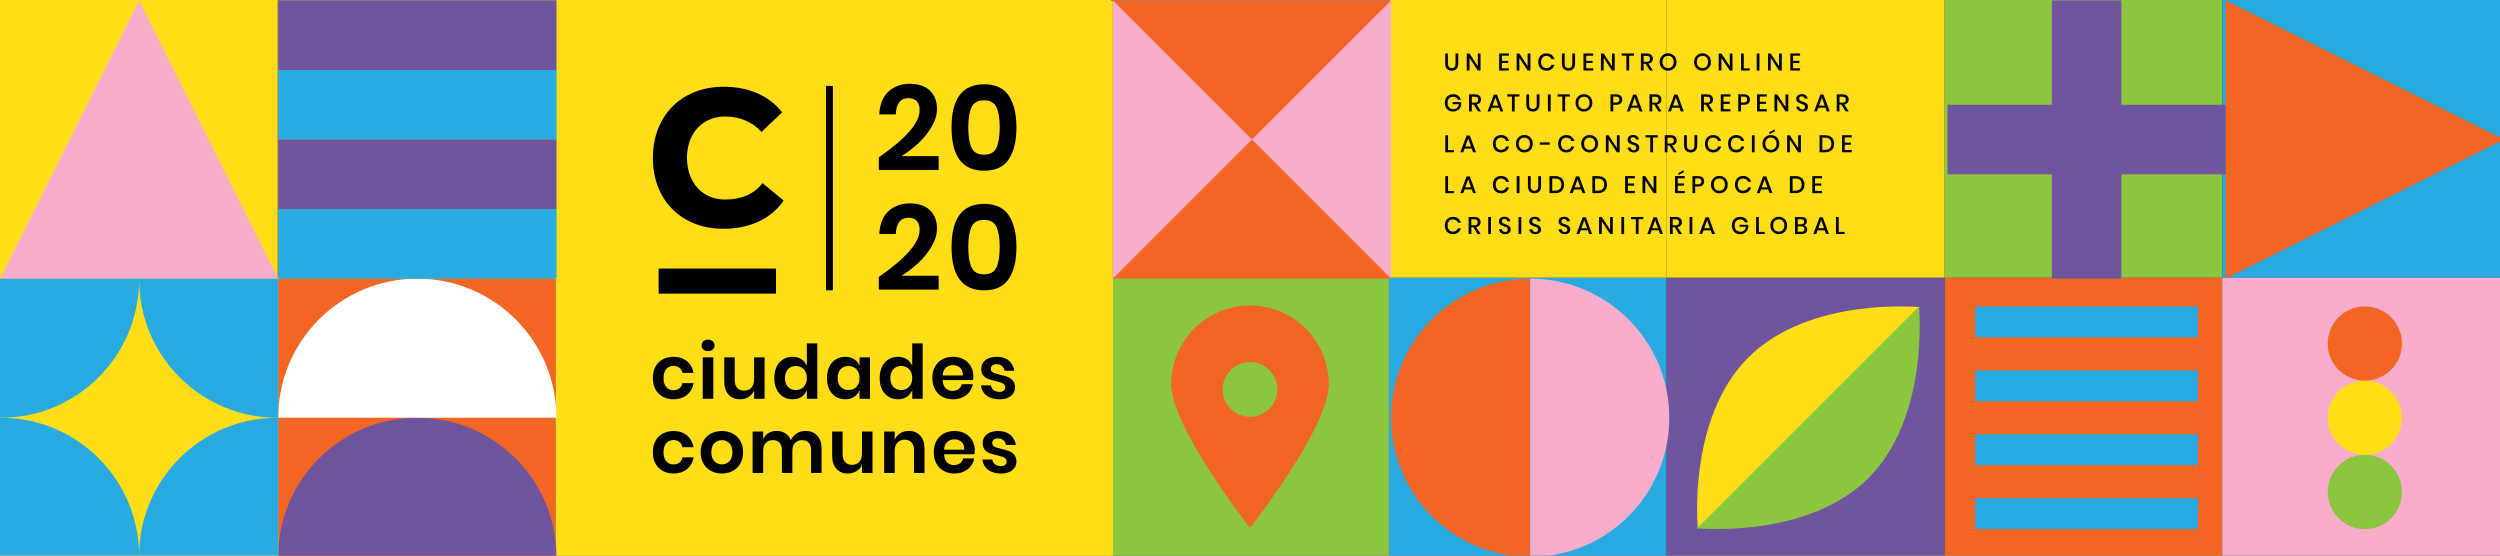 <?xml version="1.0" encoding="UTF-8" standalone="no"?>
<!-- Created with Inkscape (http://www.inkscape.org/) -->

<svg
   xmlns:dc="http://purl.org/dc/elements/1.1/"
   xmlns:cc="http://creativecommons.org/ns#"
   xmlns:rdf="http://www.w3.org/1999/02/22-rdf-syntax-ns#"
   xmlns:svg="http://www.w3.org/2000/svg"
   xmlns="http://www.w3.org/2000/svg"
   xmlns:xlink="http://www.w3.org/1999/xlink"
   xmlns:sodipodi="http://sodipodi.sourceforge.net/DTD/sodipodi-0.dtd"
   xmlns:inkscape="http://www.inkscape.org/namespaces/inkscape"
   width="381mm"
   height="84.667mm"
   viewBox="0 0 381 84.667"
   version="1.1"
   id="svg2257"
   inkscape:version="0.92.3 (2405546, 2018-03-11)"
   sodipodi:docname="header-desktop.svg">
  <rect x="0" y="0" width="381" height="84.667" fill="#333333" stroke="none"/>
  <defs
     id="defs2251">
    <clipPath
       id="SVGID_2_">
      <use
         height="100%"
         width="100%"
         y="0"
         x="0"
         style="overflow:visible"
         xlink:href="#SVGID_1_"
         overflow="visible"
         id="use633" />
    </clipPath>
    <rect
       id="SVGID_1_"
       x="0"
       y="320.065"
       width="160"
       height="160" />
  </defs>
  <sodipodi:namedview
     id="base"
     pagecolor="#ffffff"
     bordercolor="#666666"
     borderopacity="1.0"
     inkscape:pageopacity="0.0"
     inkscape:pageshadow="2"
     inkscape:zoom="0.35"
     inkscape:cx="324.28577"
     inkscape:cy="-11.428578"
     inkscape:document-units="mm"
     inkscape:current-layer="layer1"
     showgrid="false"
     showguides="false"
     fit-margin-top="0"
     fit-margin-left="0"
     fit-margin-right="0"
     fit-margin-bottom="0"
     inkscape:window-width="1920"
     inkscape:window-height="1052"
     inkscape:window-x="0"
     inkscape:window-y="0"
     inkscape:window-maximized="1" />
  <g
     inkscape:label="Layer 1"
     inkscape:groupmode="layer"
     id="layer1"
     transform="translate(111.881,-61.143)">
    <rect
       style="fill:#ffde17;stroke-width:0.265"
       x="-111.881"
       y="61.143"
       width="42.333"
       height="42.333"
       id="rect22" />
    <rect
       style="fill:#f26522;stroke-width:0.265"
       x="-69.548"
       y="61.143"
       width="42.333"
       height="42.333"
       id="rect24" />
    <rect
       style="fill:#ffde17;stroke-width:0.265"
       x="-27.214"
       y="61.143"
       width="42.333"
       height="42.333"
       id="rect26" />
    <rect
       style="fill:#ffde17;stroke-width:0.265"
       x="15.119"
       y="61.143"
       width="42.333"
       height="42.333"
       id="rect28" />
    <rect
       style="fill:#ffde17;stroke-width:0.265"
       x="99.786"
       y="61.143"
       width="42.333"
       height="42.333"
       id="rect30" />
    <rect
       style="fill:#8cc63f;stroke-width:0.265"
       x="184.452"
       y="61.143"
       width="42.333"
       height="42.333"
       id="rect32" />
    <g
       transform="matrix(0.265,0,0,0.265,-111.881,18.792)"
       id="g36">
      <rect
         style="fill:#f7adcb"
         x="640"
         y="160.065"
         width="160"
         height="160"
         id="rect34" />
    </g>
    <rect
       style="fill:#ffde17;stroke-width:0.265"
       x="142.119"
       y="61.143"
       width="42.333"
       height="42.333"
       id="rect38" />
    <rect
       style="fill:#29abe2;stroke-width:0.265"
       x="226.786"
       y="61.143"
       width="42.333"
       height="42.333"
       id="rect40" />
    <rect
       style="fill:#ffde17;stroke-width:0.265"
       x="-111.881"
       y="103.476"
       width="42.333"
       height="42.333"
       id="rect42" />
    <rect
       style="fill:#f26522;stroke-width:0.265"
       x="-69.548"
       y="103.476"
       width="42.333"
       height="42.333"
       id="rect44" />
    <rect
       style="fill:#ffde17;stroke-width:0.265"
       x="-27.214"
       y="103.476"
       width="42.333"
       height="42.333"
       id="rect46" />
    <rect
       style="fill:#ffde17;stroke-width:0.265"
       x="15.119"
       y="103.476"
       width="42.333"
       height="42.333"
       id="rect48" />
    <rect
       style="fill:#29abe2;stroke-width:0.265"
       x="99.786"
       y="103.476"
       width="42.333"
       height="42.333"
       id="rect50" />
    <rect
       style="fill:#f26522;stroke-width:0.265"
       x="184.452"
       y="103.476"
       width="42.333"
       height="42.333"
       id="rect52" />
    <rect
       style="fill:#8cc63f;stroke-width:0.265"
       x="57.452"
       y="103.476"
       width="42.333"
       height="42.333"
       id="rect54" />
    <rect
       style="fill:#6e559e;stroke-width:0.265"
       x="142.119"
       y="103.476"
       width="42.333"
       height="42.333"
       id="rect56" />
    <rect
       style="fill:#f7adcb;stroke-width:0.265"
       x="226.786"
       y="103.476"
       width="42.333"
       height="42.333"
       id="rect58" />
    <g
       transform="matrix(0.265,0,0,0.265,-111.881,18.792)"
       id="g328">
      <path
         inkscape:connector-curvature="0"
         d="m 832.698,190.57 v 5.821 c 0,0.871 0.192,1.519 0.576,1.945 0.384,0.426 0.924,0.639 1.619,0.639 0.686,0 1.22,-0.213 1.605,-0.639 0.384,-0.426 0.576,-1.074 0.576,-1.945 v -5.821 h 1.584 v 5.821 c 0,1.343 -0.347,2.36 -1.042,3.049 -0.695,0.69 -1.612,1.035 -2.751,1.035 -1.13,0 -2.038,-0.345 -2.723,-1.035 -0.686,-0.689 -1.028,-1.706 -1.028,-3.049 v -5.821 z"
         id="path140" />
      <path
         inkscape:connector-curvature="0"
         d="m 851.44,200.379 h -1.584 l -4.765,-7.238 v 7.238 h -1.584 v -9.794 h 1.584 l 4.765,7.266 v -7.266 h 1.584 z"
         id="path142" />
      <path
         inkscape:connector-curvature="0"
         d="m 863.749,191.849 v 2.973 h 3.612 v 1.223 h -3.612 v 3.042 h 4.029 v 1.292 h -5.613 v -9.809 h 5.613 v 1.278 h -4.029 z"
         id="path144" />
      <path
         inkscape:connector-curvature="0"
         d="m 880.134,200.379 h -1.584 l -4.765,-7.238 v 7.238 h -1.584 v -9.794 h 1.584 l 4.765,7.266 v -7.266 h 1.584 z"
         id="path146" />
      <path
         inkscape:connector-curvature="0"
         d="m 892.338,191.39 c 0.796,0.611 1.333,1.44 1.611,2.487 h -1.681 c -0.232,-0.593 -0.6,-1.063 -1.104,-1.41 -0.505,-0.347 -1.124,-0.521 -1.855,-0.521 -0.583,0 -1.104,0.144 -1.563,0.431 -0.459,0.287 -0.82,0.697 -1.083,1.229 -0.264,0.533 -0.396,1.156 -0.396,1.869 0,0.704 0.132,1.322 0.396,1.855 0.264,0.533 0.625,0.942 1.083,1.229 0.458,0.287 0.979,0.431 1.563,0.431 0.731,0 1.35,-0.174 1.855,-0.521 0.504,-0.348 0.873,-0.813 1.104,-1.396 h 1.681 c -0.278,1.047 -0.815,1.874 -1.611,2.48 -0.797,0.607 -1.797,0.91 -3.001,0.91 -0.926,0 -1.746,-0.211 -2.459,-0.632 -0.713,-0.421 -1.264,-1.009 -1.653,-1.764 -0.389,-0.755 -0.583,-1.619 -0.583,-2.591 0,-0.972 0.194,-1.836 0.583,-2.591 0.389,-0.755 0.94,-1.345 1.653,-1.771 0.713,-0.426 1.533,-0.639 2.459,-0.639 1.204,-0.002 2.204,0.304 3.001,0.915 z"
         id="path148" />
      <path
         inkscape:connector-curvature="0"
         d="m 899.841,190.57 v 5.821 c 0,0.871 0.192,1.519 0.576,1.945 0.384,0.426 0.924,0.639 1.619,0.639 0.686,0 1.22,-0.213 1.605,-0.639 0.384,-0.426 0.576,-1.074 0.576,-1.945 v -5.821 h 1.584 v 5.821 c 0,1.343 -0.347,2.36 -1.042,3.049 -0.695,0.69 -1.612,1.035 -2.751,1.035 -1.13,0 -2.038,-0.345 -2.723,-1.035 -0.686,-0.689 -1.028,-1.706 -1.028,-3.049 v -5.821 z"
         id="path150" />
      <path
         inkscape:connector-curvature="0"
         d="m 912.234,191.849 v 2.973 h 3.612 v 1.223 h -3.612 v 3.042 h 4.029 v 1.292 h -5.613 v -9.809 h 5.613 v 1.278 h -4.029 z"
         id="path152" />
      <path
         inkscape:connector-curvature="0"
         d="m 928.619,200.379 h -1.584 l -4.765,-7.238 v 7.238 h -1.584 v -9.794 h 1.584 l 4.765,7.266 v -7.266 h 1.584 z"
         id="path154" />
      <path
         inkscape:connector-curvature="0"
         d="m 939.674,190.57 v 1.278 h -2.737 v 8.53 h -1.598 v -8.53 h -2.723 v -1.278 z"
         id="path156" />
      <path
         inkscape:connector-curvature="0"
         d="m 948.825,200.379 -2.445,-3.918 h -1.125 v 3.918 h -1.584 v -9.809 h 3.459 c 1.121,0 1.97,0.273 2.549,0.82 0.579,0.546 0.868,1.269 0.868,2.167 0,0.769 -0.215,1.398 -0.646,1.889 -0.431,0.491 -1.054,0.806 -1.868,0.945 l 2.57,3.987 h -1.778 z m -3.571,-5.043 h 1.75 c 1.278,0 1.917,-0.565 1.917,-1.695 0,-0.537 -0.155,-0.956 -0.465,-1.257 -0.31,-0.301 -0.794,-0.451 -1.452,-0.451 h -1.75 z"
         id="path158" />
      <path
         inkscape:connector-curvature="0"
         d="m 961.783,191.085 c 0.736,0.426 1.315,1.021 1.736,1.785 0.421,0.764 0.632,1.628 0.632,2.591 0,0.963 -0.211,1.827 -0.632,2.591 -0.421,0.764 -1,1.362 -1.736,1.792 -0.736,0.43 -1.559,0.646 -2.466,0.646 -0.917,0 -1.743,-0.215 -2.479,-0.646 -0.736,-0.431 -1.318,-1.028 -1.744,-1.792 -0.426,-0.764 -0.639,-1.627 -0.639,-2.591 0,-0.964 0.213,-1.827 0.639,-2.591 0.426,-0.764 1.007,-1.359 1.744,-1.785 0.736,-0.426 1.563,-0.639 2.479,-0.639 0.908,-0.001 1.73,0.213 2.466,0.639 z m -4.147,1.264 c -0.491,0.287 -0.874,0.7 -1.146,1.236 -0.273,0.538 -0.41,1.163 -0.41,1.876 0,0.713 0.136,1.338 0.41,1.875 0.273,0.537 0.655,0.949 1.146,1.236 0.491,0.287 1.051,0.431 1.681,0.431 0.621,0 1.174,-0.144 1.661,-0.431 0.486,-0.287 0.866,-0.699 1.139,-1.236 0.273,-0.537 0.41,-1.162 0.41,-1.875 0,-0.713 -0.137,-1.338 -0.41,-1.876 -0.273,-0.537 -0.653,-0.949 -1.139,-1.236 -0.486,-0.287 -1.04,-0.431 -1.661,-0.431 -0.63,0 -1.19,0.144 -1.681,0.431 z"
         id="path160" />
      <path
         inkscape:connector-curvature="0"
         d="m 981.567,191.085 c 0.736,0.426 1.315,1.021 1.736,1.785 0.421,0.764 0.632,1.628 0.632,2.591 0,0.963 -0.211,1.827 -0.632,2.591 -0.421,0.764 -1,1.362 -1.736,1.792 -0.736,0.43 -1.559,0.646 -2.466,0.646 -0.917,0 -1.743,-0.215 -2.479,-0.646 -0.736,-0.431 -1.318,-1.028 -1.744,-1.792 -0.426,-0.764 -0.639,-1.627 -0.639,-2.591 0,-0.964 0.213,-1.827 0.639,-2.591 0.426,-0.764 1.007,-1.359 1.744,-1.785 0.736,-0.426 1.563,-0.639 2.479,-0.639 0.907,-0.001 1.73,0.213 2.466,0.639 z m -4.147,1.264 c -0.491,0.287 -0.874,0.7 -1.146,1.236 -0.273,0.538 -0.41,1.163 -0.41,1.876 0,0.713 0.136,1.338 0.41,1.875 0.273,0.537 0.655,0.949 1.146,1.236 0.491,0.287 1.051,0.431 1.681,0.431 0.621,0 1.174,-0.144 1.661,-0.431 0.486,-0.287 0.866,-0.699 1.139,-1.236 0.273,-0.537 0.41,-1.162 0.41,-1.875 0,-0.713 -0.137,-1.338 -0.41,-1.876 -0.273,-0.537 -0.653,-0.949 -1.139,-1.236 -0.486,-0.287 -1.04,-0.431 -1.661,-0.431 -0.63,0 -1.19,0.144 -1.681,0.431 z"
         id="path162" />
      <path
         inkscape:connector-curvature="0"
         d="m 996.342,200.379 h -1.584 l -4.765,-7.238 v 7.238 h -1.584 v -9.794 h 1.584 l 4.765,7.266 v -7.266 h 1.584 z"
         id="path164" />
      <path
         inkscape:connector-curvature="0"
         d="m 1002.843,199.143 h 3.39 v 1.236 h -4.974 v -9.809 h 1.584 z"
         id="path166" />
      <path
         inkscape:connector-curvature="0"
         d="m 1011.848,190.57 v 9.809 h -1.584 v -9.809 z"
         id="path168" />
      <path
         inkscape:connector-curvature="0"
         d="m 1024.698,200.379 h -1.584 l -4.765,-7.238 v 7.238 h -1.584 v -9.794 h 1.584 l 4.765,7.266 v -7.266 h 1.584 z"
         id="path170" />
      <path
         inkscape:connector-curvature="0"
         d="m 1031.198,191.849 v 2.973 h 3.612 v 1.223 h -3.612 v 3.042 h 4.029 v 1.292 h -5.613 v -9.809 h 5.613 v 1.278 h -4.029 z"
         id="path172" />
      <path
         inkscape:connector-curvature="0"
         d="m 838.589,214.856 c 0.778,0.574 1.292,1.357 1.542,2.348 h -1.667 c -0.213,-0.528 -0.563,-0.949 -1.049,-1.264 -0.486,-0.315 -1.063,-0.473 -1.729,-0.473 -0.611,0 -1.16,0.144 -1.646,0.431 -0.486,0.287 -0.866,0.694 -1.139,1.222 -0.273,0.528 -0.41,1.149 -0.41,1.862 0,0.75 0.139,1.394 0.417,1.931 0.278,0.537 0.669,0.947 1.174,1.229 0.504,0.283 1.09,0.424 1.757,0.424 0.815,0 1.514,-0.252 2.098,-0.757 0.583,-0.504 0.936,-1.197 1.056,-2.077 h -3.598 v -1.167 h 4.932 v 1.515 c -0.111,0.722 -0.368,1.378 -0.771,1.966 -0.403,0.588 -0.936,1.058 -1.598,1.41 -0.662,0.352 -1.419,0.528 -2.271,0.528 -0.954,0 -1.797,-0.213 -2.528,-0.639 -0.732,-0.426 -1.297,-1.016 -1.695,-1.771 -0.398,-0.755 -0.597,-1.619 -0.597,-2.591 0,-0.972 0.199,-1.836 0.597,-2.591 0.398,-0.755 0.961,-1.343 1.688,-1.765 0.727,-0.422 1.568,-0.632 2.522,-0.632 1.164,-0.001 2.137,0.286 2.915,0.861 z"
         id="path174" />
      <path
         inkscape:connector-curvature="0"
         d="m 849.986,223.886 -2.445,-3.918 h -1.125 v 3.918 h -1.584 v -9.809 h 3.459 c 1.121,0 1.97,0.273 2.549,0.82 0.579,0.546 0.868,1.269 0.868,2.167 0,0.769 -0.215,1.398 -0.646,1.889 -0.431,0.491 -1.054,0.806 -1.868,0.945 l 2.57,3.987 h -1.778 z m -3.57,-5.043 h 1.75 c 1.278,0 1.917,-0.565 1.917,-1.695 0,-0.537 -0.155,-0.956 -0.465,-1.257 -0.31,-0.301 -0.794,-0.451 -1.452,-0.451 h -1.75 z"
         id="path176" />
      <path
         inkscape:connector-curvature="0"
         d="m 862.078,221.76 h -4.14 l -0.75,2.125 h -1.695 l 3.612,-9.656 h 1.82 l 3.599,9.656 h -1.695 z m -0.445,-1.222 -1.625,-4.585 -1.625,4.585 z"
         id="path178" />
      <path
         inkscape:connector-curvature="0"
         d="m 873.838,214.077 v 1.278 h -2.737 v 8.53 h -1.598 v -8.53 h -2.723 v -1.278 z"
         id="path180" />
      <path
         inkscape:connector-curvature="0"
         d="m 879.384,214.077 v 5.821 c 0,0.871 0.192,1.519 0.576,1.945 0.384,0.426 0.924,0.639 1.619,0.639 0.686,0 1.22,-0.213 1.605,-0.639 0.384,-0.426 0.576,-1.074 0.576,-1.945 v -5.821 h 1.584 v 5.821 c 0,1.343 -0.347,2.36 -1.042,3.049 -0.695,0.69 -1.612,1.035 -2.751,1.035 -1.13,0 -2.038,-0.345 -2.723,-1.035 -0.686,-0.689 -1.028,-1.706 -1.028,-3.049 v -5.821 z"
         id="path182" />
      <path
         inkscape:connector-curvature="0"
         d="m 891.787,214.077 v 9.809 h -1.584 v -9.809 z"
         id="path184" />
      <path
         inkscape:connector-curvature="0"
         d="m 902.841,214.077 v 1.278 h -2.737 v 8.53 h -1.598 v -8.53 h -2.723 v -1.278 z"
         id="path186" />
      <path
         inkscape:connector-curvature="0"
         d="m 913.403,214.591 c 0.736,0.426 1.315,1.021 1.736,1.785 0.421,0.764 0.632,1.628 0.632,2.591 0,0.963 -0.211,1.827 -0.632,2.591 -0.421,0.764 -1,1.362 -1.736,1.792 -0.736,0.43 -1.559,0.646 -2.466,0.646 -0.917,0 -1.743,-0.215 -2.479,-0.646 -0.736,-0.431 -1.318,-1.028 -1.744,-1.792 -0.426,-0.764 -0.639,-1.627 -0.639,-2.591 0,-0.964 0.213,-1.827 0.639,-2.591 0.426,-0.764 1.007,-1.359 1.744,-1.785 0.736,-0.426 1.563,-0.639 2.479,-0.639 0.907,0 1.73,0.214 2.466,0.639 z m -4.147,1.265 c -0.491,0.287 -0.874,0.7 -1.146,1.236 -0.273,0.538 -0.41,1.163 -0.41,1.876 0,0.713 0.136,1.338 0.41,1.875 0.273,0.537 0.655,0.949 1.146,1.236 0.491,0.287 1.051,0.431 1.681,0.431 0.621,0 1.174,-0.144 1.661,-0.431 0.486,-0.287 0.866,-0.699 1.139,-1.236 0.273,-0.537 0.41,-1.162 0.41,-1.875 0,-0.713 -0.137,-1.338 -0.41,-1.876 -0.273,-0.537 -0.653,-0.949 -1.139,-1.236 -0.486,-0.287 -1.04,-0.431 -1.661,-0.431 -0.63,0 -1.19,0.143 -1.681,0.431 z"
         id="path188" />
      <path
         inkscape:connector-curvature="0"
         d="m 927.761,220.079 v 3.807 h -1.584 v -9.809 h 3.334 c 1.13,0 1.98,0.269 2.549,0.806 0.57,0.538 0.854,1.274 0.854,2.209 0,0.926 -0.292,1.656 -0.875,2.188 -0.583,0.532 -1.426,0.799 -2.528,0.799 z m 3.543,-2.987 c 0,-0.556 -0.155,-0.979 -0.465,-1.271 -0.311,-0.292 -0.808,-0.438 -1.493,-0.438 h -1.584 v 3.404 h 1.584 c 1.305,0 1.958,-0.565 1.958,-1.695 z"
         id="path190" />
      <path
         inkscape:connector-curvature="0"
         d="m 942.175,221.76 h -4.14 l -0.75,2.125 h -1.695 l 3.612,-9.656 h 1.82 l 3.599,9.656 h -1.695 z m -0.445,-1.222 -1.625,-4.585 -1.625,4.585 z"
         id="path192" />
      <path
         inkscape:connector-curvature="0"
         d="m 953.771,223.886 -2.445,-3.918 h -1.125 v 3.918 h -1.584 v -9.809 h 3.459 c 1.121,0 1.97,0.273 2.549,0.82 0.579,0.546 0.868,1.269 0.868,2.167 0,0.769 -0.215,1.398 -0.646,1.889 -0.431,0.491 -1.054,0.806 -1.868,0.945 l 2.57,3.987 h -1.778 z m -3.57,-5.043 h 1.75 c 1.278,0 1.917,-0.565 1.917,-1.695 0,-0.537 -0.155,-0.956 -0.465,-1.257 -0.31,-0.301 -0.794,-0.451 -1.452,-0.451 h -1.75 z"
         id="path194" />
      <path
         inkscape:connector-curvature="0"
         d="m 965.863,221.76 h -4.14 l -0.75,2.125 h -1.695 l 3.612,-9.656 h 1.82 l 3.599,9.656 h -1.695 z m -0.445,-1.222 -1.625,-4.585 -1.625,4.585 z"
         id="path196" />
      <path
         inkscape:connector-curvature="0"
         d="m 983.452,223.886 -2.445,-3.918 h -1.125 v 3.918 h -1.584 v -9.809 h 3.459 c 1.121,0 1.97,0.273 2.549,0.82 0.579,0.546 0.868,1.269 0.868,2.167 0,0.769 -0.215,1.398 -0.646,1.889 -0.431,0.491 -1.054,0.806 -1.868,0.945 l 2.57,3.987 h -1.778 z m -3.571,-5.043 h 1.75 c 1.278,0 1.917,-0.565 1.917,-1.695 0,-0.537 -0.155,-0.956 -0.465,-1.257 -0.31,-0.301 -0.794,-0.451 -1.452,-0.451 h -1.75 z"
         id="path198" />
      <path
         inkscape:connector-curvature="0"
         d="m 991.176,215.356 v 2.973 h 3.612 v 1.223 h -3.612 v 3.042 h 4.029 v 1.292 h -5.613 v -9.809 h 5.613 v 1.278 h -4.029 z"
         id="path200" />
      <path
         inkscape:connector-curvature="0"
         d="m 1001.212,220.079 v 3.807 h -1.584 v -9.809 h 3.334 c 1.13,0 1.98,0.269 2.549,0.806 0.57,0.538 0.854,1.274 0.854,2.209 0,0.926 -0.292,1.656 -0.875,2.188 -0.583,0.532 -1.426,0.799 -2.528,0.799 z m 3.543,-2.987 c 0,-0.556 -0.155,-0.979 -0.465,-1.271 -0.311,-0.292 -0.808,-0.438 -1.493,-0.438 h -1.584 v 3.404 h 1.584 c 1.305,0 1.958,-0.565 1.958,-1.695 z"
         id="path202" />
      <path
         inkscape:connector-curvature="0"
         d="m 1012.052,215.356 v 2.973 h 3.612 v 1.223 h -3.612 v 3.042 h 4.029 v 1.292 h -5.613 v -9.809 h 5.613 v 1.278 h -4.029 z"
         id="path204" />
      <path
         inkscape:connector-curvature="0"
         d="m 1028.437,223.886 h -1.584 l -4.765,-7.238 v 7.238 h -1.584 v -9.794 h 1.584 l 4.765,7.266 v -7.266 h 1.584 z"
         id="path206" />
      <path
         inkscape:connector-curvature="0"
         d="m 1039.413,222.615 c -0.231,0.412 -0.583,0.743 -1.056,0.993 -0.473,0.25 -1.051,0.375 -1.737,0.375 -0.667,0 -1.264,-0.118 -1.792,-0.354 -0.528,-0.236 -0.95,-0.567 -1.265,-0.994 -0.315,-0.426 -0.496,-0.917 -0.542,-1.473 h 1.695 c 0.046,0.426 0.229,0.792 0.549,1.098 0.319,0.306 0.748,0.458 1.285,0.458 0.481,0 0.854,-0.129 1.118,-0.389 0.264,-0.259 0.396,-0.592 0.396,-1 0,-0.352 -0.097,-0.642 -0.292,-0.869 -0.195,-0.227 -0.436,-0.405 -0.723,-0.535 -0.287,-0.13 -0.681,-0.278 -1.181,-0.445 -0.611,-0.194 -1.109,-0.389 -1.494,-0.583 -0.384,-0.194 -0.711,-0.477 -0.979,-0.847 -0.268,-0.37 -0.403,-0.857 -0.403,-1.459 0,-0.528 0.129,-0.991 0.389,-1.389 0.259,-0.398 0.629,-0.706 1.111,-0.924 0.481,-0.218 1.037,-0.327 1.667,-0.327 1,0 1.794,0.241 2.383,0.723 0.588,0.481 0.924,1.111 1.007,1.889 h -1.709 c -0.065,-0.37 -0.239,-0.688 -0.521,-0.952 -0.283,-0.264 -0.669,-0.396 -1.16,-0.396 -0.444,0 -0.801,0.114 -1.07,0.34 -0.269,0.227 -0.403,0.554 -0.403,0.979 0,0.333 0.092,0.609 0.278,0.827 0.185,0.218 0.419,0.389 0.702,0.514 0.282,0.125 0.669,0.271 1.16,0.438 0.62,0.195 1.127,0.392 1.521,0.591 0.394,0.199 0.727,0.488 1,0.868 0.273,0.38 0.41,0.88 0.41,1.5 0,0.483 -0.113,0.931 -0.344,1.343 z"
         id="path208" />
      <path
         inkscape:connector-curvature="0"
         d="m 1049.842,221.76 h -4.14 l -0.75,2.125 h -1.695 l 3.612,-9.656 h 1.82 l 3.599,9.656 h -1.695 z m -0.445,-1.222 -1.625,-4.585 -1.625,4.585 z"
         id="path210" />
      <path
         inkscape:connector-curvature="0"
         d="m 1061.438,223.886 -2.445,-3.918 h -1.125 v 3.918 h -1.584 v -9.809 h 3.459 c 1.121,0 1.97,0.273 2.549,0.82 0.579,0.546 0.868,1.269 0.868,2.167 0,0.769 -0.215,1.398 -0.646,1.889 -0.431,0.491 -1.054,0.806 -1.868,0.945 l 2.57,3.987 h -1.778 z m -3.57,-5.043 h 1.75 c 1.278,0 1.917,-0.565 1.917,-1.695 0,-0.537 -0.155,-0.956 -0.465,-1.257 -0.31,-0.301 -0.794,-0.451 -1.452,-0.451 h -1.75 z"
         id="path212" />
      <path
         inkscape:connector-curvature="0"
         d="m 832.768,246.156 h 3.39 v 1.236 h -4.974 v -9.809 h 1.584 z"
         id="path214" />
      <path
         inkscape:connector-curvature="0"
         d="m 846.408,245.267 h -4.14 l -0.75,2.125 h -1.695 l 3.612,-9.656 h 1.82 l 3.599,9.656 h -1.695 z m -0.445,-1.222 -1.625,-4.585 -1.625,4.585 z"
         id="path216" />
      <path
         inkscape:connector-curvature="0"
         d="m 866.219,238.404 c 0.796,0.611 1.333,1.44 1.611,2.487 h -1.681 c -0.232,-0.593 -0.6,-1.063 -1.104,-1.41 -0.505,-0.347 -1.124,-0.521 -1.855,-0.521 -0.583,0 -1.104,0.144 -1.563,0.431 -0.459,0.287 -0.82,0.697 -1.083,1.229 -0.264,0.533 -0.396,1.156 -0.396,1.869 0,0.704 0.132,1.322 0.396,1.855 0.264,0.533 0.625,0.942 1.083,1.229 0.458,0.287 0.979,0.431 1.563,0.431 0.731,0 1.35,-0.174 1.855,-0.521 0.504,-0.348 0.873,-0.813 1.104,-1.396 h 1.681 c -0.278,1.047 -0.815,1.874 -1.611,2.48 -0.797,0.607 -1.797,0.91 -3.001,0.91 -0.926,0 -1.746,-0.211 -2.459,-0.632 -0.713,-0.421 -1.264,-1.009 -1.653,-1.764 -0.389,-0.755 -0.583,-1.619 -0.583,-2.591 0,-0.972 0.194,-1.836 0.583,-2.591 0.389,-0.755 0.94,-1.345 1.653,-1.771 0.713,-0.426 1.533,-0.639 2.459,-0.639 1.204,-0.002 2.204,0.304 3.001,0.915 z"
         id="path218" />
      <path
         inkscape:connector-curvature="0"
         d="m 879.128,238.098 c 0.736,0.426 1.315,1.021 1.736,1.785 0.421,0.764 0.632,1.628 0.632,2.591 0,0.963 -0.211,1.827 -0.632,2.591 -0.421,0.764 -1,1.362 -1.736,1.792 -0.736,0.43 -1.559,0.646 -2.466,0.646 -0.917,0 -1.743,-0.215 -2.479,-0.646 -0.736,-0.431 -1.318,-1.028 -1.744,-1.792 -0.426,-0.764 -0.639,-1.627 -0.639,-2.591 0,-0.964 0.213,-1.827 0.639,-2.591 0.426,-0.764 1.007,-1.359 1.744,-1.785 0.736,-0.426 1.563,-0.639 2.479,-0.639 0.908,0 1.73,0.213 2.466,0.639 z m -4.147,1.264 c -0.491,0.287 -0.874,0.7 -1.146,1.236 -0.273,0.538 -0.41,1.163 -0.41,1.876 0,0.713 0.136,1.338 0.41,1.875 0.273,0.537 0.655,0.949 1.146,1.236 0.491,0.287 1.051,0.431 1.681,0.431 0.621,0 1.174,-0.144 1.661,-0.431 0.486,-0.287 0.866,-0.699 1.139,-1.236 0.273,-0.537 0.41,-1.162 0.41,-1.875 0,-0.713 -0.137,-1.338 -0.41,-1.876 -0.273,-0.537 -0.653,-0.949 -1.139,-1.236 -0.486,-0.287 -1.04,-0.431 -1.661,-0.431 -0.63,10e-4 -1.19,0.144 -1.681,0.431 z"
         id="path220" />
      <path
         inkscape:connector-curvature="0"
         d="m 891.23,241.696 v 1.334 h -5.724 v -1.334 z"
         id="path222" />
      <path
         inkscape:connector-curvature="0"
         d="m 903.756,238.404 c 0.796,0.611 1.333,1.44 1.611,2.487 h -1.681 c -0.232,-0.593 -0.6,-1.063 -1.104,-1.41 -0.505,-0.347 -1.124,-0.521 -1.855,-0.521 -0.583,0 -1.104,0.144 -1.563,0.431 -0.459,0.287 -0.82,0.697 -1.083,1.229 -0.264,0.533 -0.396,1.156 -0.396,1.869 0,0.704 0.132,1.322 0.396,1.855 0.264,0.533 0.625,0.942 1.083,1.229 0.458,0.287 0.979,0.431 1.563,0.431 0.731,0 1.35,-0.174 1.855,-0.521 0.504,-0.348 0.873,-0.813 1.104,-1.396 h 1.681 c -0.278,1.047 -0.815,1.874 -1.611,2.48 -0.797,0.607 -1.797,0.91 -3.001,0.91 -0.926,0 -1.746,-0.211 -2.459,-0.632 -0.713,-0.421 -1.264,-1.009 -1.653,-1.764 -0.389,-0.755 -0.583,-1.619 -0.583,-2.591 0,-0.972 0.194,-1.836 0.583,-2.591 0.389,-0.755 0.94,-1.345 1.653,-1.771 0.713,-0.426 1.533,-0.639 2.459,-0.639 1.204,-0.002 2.204,0.304 3.001,0.915 z"
         id="path224" />
      <path
         inkscape:connector-curvature="0"
         d="m 916.666,238.098 c 0.736,0.426 1.315,1.021 1.736,1.785 0.421,0.764 0.632,1.628 0.632,2.591 0,0.963 -0.211,1.827 -0.632,2.591 -0.421,0.764 -1,1.362 -1.736,1.792 -0.736,0.43 -1.559,0.646 -2.466,0.646 -0.917,0 -1.743,-0.215 -2.479,-0.646 -0.736,-0.431 -1.318,-1.028 -1.744,-1.792 -0.426,-0.764 -0.639,-1.627 -0.639,-2.591 0,-0.964 0.213,-1.827 0.639,-2.591 0.426,-0.764 1.007,-1.359 1.744,-1.785 0.736,-0.426 1.563,-0.639 2.479,-0.639 0.907,0 1.729,0.213 2.466,0.639 z m -4.147,1.264 c -0.491,0.287 -0.874,0.7 -1.146,1.236 -0.273,0.538 -0.41,1.163 -0.41,1.876 0,0.713 0.136,1.338 0.41,1.875 0.273,0.537 0.655,0.949 1.146,1.236 0.491,0.287 1.051,0.431 1.681,0.431 0.621,0 1.174,-0.144 1.661,-0.431 0.486,-0.287 0.866,-0.699 1.139,-1.236 0.273,-0.537 0.41,-1.162 0.41,-1.875 0,-0.713 -0.137,-1.338 -0.41,-1.876 -0.273,-0.537 -0.653,-0.949 -1.139,-1.236 -0.486,-0.287 -1.04,-0.431 -1.661,-0.431 -0.631,10e-4 -1.191,0.144 -1.681,0.431 z"
         id="path226" />
      <path
         inkscape:connector-curvature="0"
         d="m 931.441,247.393 h -1.584 l -4.765,-7.238 v 7.238 h -1.584 v -9.794 h 1.584 l 4.765,7.266 v -7.266 h 1.584 z"
         id="path228" />
      <path
         inkscape:connector-curvature="0"
         d="m 942.416,246.122 c -0.231,0.412 -0.583,0.743 -1.056,0.993 -0.473,0.25 -1.051,0.375 -1.737,0.375 -0.667,0 -1.264,-0.118 -1.792,-0.354 -0.528,-0.236 -0.95,-0.567 -1.265,-0.994 -0.315,-0.426 -0.496,-0.917 -0.542,-1.473 h 1.695 c 0.046,0.426 0.229,0.792 0.549,1.098 0.319,0.306 0.748,0.458 1.285,0.458 0.481,0 0.854,-0.129 1.118,-0.389 0.264,-0.259 0.396,-0.592 0.396,-1 0,-0.352 -0.097,-0.642 -0.292,-0.869 -0.195,-0.227 -0.436,-0.405 -0.723,-0.535 -0.287,-0.13 -0.681,-0.278 -1.181,-0.445 -0.611,-0.194 -1.109,-0.389 -1.494,-0.583 -0.384,-0.194 -0.711,-0.477 -0.979,-0.847 -0.268,-0.37 -0.403,-0.857 -0.403,-1.459 0,-0.528 0.129,-0.991 0.389,-1.389 0.259,-0.398 0.629,-0.706 1.111,-0.924 0.481,-0.218 1.037,-0.327 1.667,-0.327 1,0 1.794,0.241 2.383,0.723 0.588,0.481 0.924,1.111 1.007,1.889 h -1.709 c -0.065,-0.37 -0.239,-0.688 -0.521,-0.952 -0.283,-0.264 -0.669,-0.396 -1.16,-0.396 -0.444,0 -0.801,0.114 -1.07,0.34 -0.269,0.227 -0.403,0.554 -0.403,0.979 0,0.333 0.092,0.609 0.278,0.827 0.185,0.218 0.419,0.389 0.702,0.514 0.282,0.125 0.669,0.271 1.16,0.438 0.62,0.195 1.127,0.392 1.521,0.591 0.394,0.199 0.727,0.488 1,0.868 0.273,0.38 0.41,0.88 0.41,1.5 0.003,0.483 -0.113,0.931 -0.344,1.343 z"
         id="path230" />
      <path
         inkscape:connector-curvature="0"
         d="m 953.394,237.584 v 1.278 h -2.737 v 8.53 h -1.598 v -8.53 h -2.723 v -1.278 z"
         id="path232" />
      <path
         inkscape:connector-curvature="0"
         d="m 962.545,247.393 -2.445,-3.918 h -1.125 v 3.918 h -1.584 v -9.809 h 3.459 c 1.121,0 1.97,0.273 2.549,0.82 0.579,0.546 0.868,1.269 0.868,2.167 0,0.769 -0.215,1.398 -0.646,1.889 -0.431,0.491 -1.054,0.806 -1.868,0.945 l 2.57,3.987 h -1.778 z m -3.57,-5.043 h 1.75 c 1.278,0 1.917,-0.565 1.917,-1.695 0,-0.537 -0.155,-0.956 -0.465,-1.257 -0.31,-0.301 -0.794,-0.451 -1.452,-0.451 h -1.75 z"
         id="path234" />
      <path
         inkscape:connector-curvature="0"
         d="m 970.112,237.584 v 5.821 c 0,0.871 0.192,1.519 0.576,1.945 0.384,0.426 0.924,0.639 1.619,0.639 0.686,0 1.22,-0.213 1.605,-0.639 0.384,-0.426 0.576,-1.074 0.576,-1.945 v -5.821 h 1.584 v 5.821 c 0,1.343 -0.347,2.36 -1.042,3.049 -0.695,0.69 -1.612,1.035 -2.751,1.035 -1.13,0 -2.038,-0.345 -2.723,-1.035 -0.686,-0.689 -1.028,-1.706 -1.028,-3.049 v -5.821 z"
         id="path236" />
      <path
         inkscape:connector-curvature="0"
         d="m 988.185,238.404 c 0.796,0.611 1.333,1.44 1.611,2.487 h -1.681 c -0.232,-0.593 -0.6,-1.063 -1.104,-1.41 -0.505,-0.347 -1.124,-0.521 -1.855,-0.521 -0.583,0 -1.104,0.144 -1.563,0.431 -0.459,0.287 -0.82,0.697 -1.083,1.229 -0.264,0.533 -0.396,1.156 -0.396,1.869 0,0.704 0.132,1.322 0.396,1.855 0.264,0.533 0.625,0.942 1.083,1.229 0.458,0.287 0.979,0.431 1.563,0.431 0.731,0 1.35,-0.174 1.855,-0.521 0.504,-0.348 0.873,-0.813 1.104,-1.396 h 1.681 c -0.278,1.047 -0.815,1.874 -1.611,2.48 -0.797,0.607 -1.797,0.91 -3.001,0.91 -0.926,0 -1.746,-0.211 -2.459,-0.632 -0.713,-0.421 -1.264,-1.009 -1.653,-1.764 -0.389,-0.755 -0.583,-1.619 -0.583,-2.591 0,-0.972 0.194,-1.836 0.583,-2.591 0.389,-0.755 0.94,-1.345 1.653,-1.771 0.713,-0.426 1.533,-0.639 2.459,-0.639 1.204,-0.002 2.204,0.304 3.001,0.915 z"
         id="path238" />
      <path
         inkscape:connector-curvature="0"
         d="m 1001.462,238.404 c 0.796,0.611 1.333,1.44 1.611,2.487 h -1.681 c -0.232,-0.593 -0.6,-1.063 -1.104,-1.41 -0.505,-0.347 -1.124,-0.521 -1.855,-0.521 -0.583,0 -1.104,0.144 -1.563,0.431 -0.459,0.287 -0.82,0.697 -1.083,1.229 -0.264,0.533 -0.396,1.156 -0.396,1.869 0,0.704 0.132,1.322 0.396,1.855 0.264,0.533 0.625,0.942 1.083,1.229 0.458,0.287 0.979,0.431 1.563,0.431 0.731,0 1.35,-0.174 1.855,-0.521 0.504,-0.348 0.873,-0.813 1.104,-1.396 h 1.681 c -0.278,1.047 -0.815,1.874 -1.611,2.48 -0.797,0.607 -1.797,0.91 -3.001,0.91 -0.926,0 -1.746,-0.211 -2.459,-0.632 -0.713,-0.421 -1.264,-1.009 -1.653,-1.764 -0.389,-0.755 -0.583,-1.619 -0.583,-2.591 0,-0.972 0.194,-1.836 0.583,-2.591 0.389,-0.755 0.94,-1.345 1.653,-1.771 0.713,-0.426 1.533,-0.639 2.459,-0.639 1.205,-0.002 2.205,0.304 3.001,0.915 z"
         id="path240" />
      <path
         inkscape:connector-curvature="0"
         d="m 1009.088,237.584 v 9.809 h -1.584 v -9.809 z"
         id="path242" />
      <path
         inkscape:connector-curvature="0"
         d="m 1020.917,238.098 c 0.736,0.426 1.315,1.021 1.736,1.785 0.421,0.764 0.632,1.628 0.632,2.591 0,0.963 -0.211,1.827 -0.632,2.591 -0.421,0.764 -1,1.362 -1.736,1.792 -0.736,0.43 -1.559,0.646 -2.466,0.646 -0.917,0 -1.743,-0.215 -2.479,-0.646 -0.736,-0.431 -1.318,-1.028 -1.744,-1.792 -0.426,-0.764 -0.639,-1.627 -0.639,-2.591 0,-0.964 0.213,-1.827 0.639,-2.591 0.426,-0.764 1.007,-1.359 1.744,-1.785 0.736,-0.426 1.563,-0.639 2.479,-0.639 0.907,0 1.729,0.213 2.466,0.639 z m -4.147,1.264 c -0.491,0.287 -0.874,0.7 -1.146,1.236 -0.273,0.538 -0.41,1.163 -0.41,1.876 0,0.713 0.136,1.338 0.41,1.875 0.273,0.537 0.655,0.949 1.146,1.236 0.491,0.287 1.051,0.431 1.681,0.431 0.621,0 1.174,-0.144 1.661,-0.431 0.486,-0.287 0.866,-0.699 1.139,-1.236 0.273,-0.537 0.41,-1.162 0.41,-1.875 0,-0.713 -0.137,-1.338 -0.41,-1.876 -0.273,-0.537 -0.653,-0.949 -1.139,-1.236 -0.486,-0.287 -1.04,-0.431 -1.661,-0.431 -0.631,10e-4 -1.191,0.144 -1.681,0.431 z m 3.876,-3.945 -3.07,1.57 v -1.112 l 3.07,-1.695 z"
         id="path244" />
      <path
         inkscape:connector-curvature="0"
         d="m 1035.692,247.393 h -1.584 l -4.765,-7.238 v 7.238 h -1.584 v -9.794 h 1.584 l 4.765,7.266 v -7.266 h 1.584 z"
         id="path246" />
      <path
         inkscape:connector-curvature="0"
         d="m 1054.232,245.066 c -0.403,0.736 -0.991,1.309 -1.764,1.716 -0.773,0.408 -1.698,0.611 -2.772,0.611 h -3.279 v -9.809 h 3.279 c 1.074,0 1.999,0.202 2.772,0.604 0.773,0.403 1.361,0.97 1.764,1.702 0.403,0.732 0.604,1.593 0.604,2.584 0,0.991 -0.201,1.855 -0.604,2.592 z m -1.952,-0.021 c 0.63,-0.611 0.945,-1.468 0.945,-2.57 0,-1.102 -0.315,-1.959 -0.945,-2.57 -0.63,-0.611 -1.533,-0.917 -2.709,-0.917 h -1.57 v 6.974 h 1.57 c 1.176,0 2.079,-0.306 2.709,-0.917 z"
         id="path248" />
      <path
         inkscape:connector-curvature="0"
         d="m 1060.92,238.862 v 2.973 h 3.612 v 1.223 h -3.612 v 3.042 h 4.029 v 1.292 h -5.613 v -9.809 h 5.613 v 1.278 h -4.029 z"
         id="path250" />
      <path
         inkscape:connector-curvature="0"
         d="m 832.768,269.663 h 3.39 v 1.236 h -4.974 v -9.809 h 1.584 z"
         id="path252" />
      <path
         inkscape:connector-curvature="0"
         d="m 846.408,268.774 h -4.14 l -0.75,2.125 h -1.695 l 3.612,-9.656 h 1.82 l 3.599,9.656 h -1.695 z m -0.445,-1.223 -1.625,-4.585 -1.625,4.585 z"
         id="path254" />
      <path
         inkscape:connector-curvature="0"
         d="m 866.219,261.911 c 0.796,0.611 1.333,1.44 1.611,2.487 h -1.681 c -0.232,-0.593 -0.6,-1.063 -1.104,-1.41 -0.505,-0.347 -1.124,-0.521 -1.855,-0.521 -0.583,0 -1.104,0.144 -1.563,0.431 -0.459,0.287 -0.82,0.697 -1.083,1.229 -0.264,0.533 -0.396,1.156 -0.396,1.869 0,0.704 0.132,1.322 0.396,1.855 0.264,0.533 0.625,0.942 1.083,1.229 0.458,0.287 0.979,0.431 1.563,0.431 0.731,0 1.35,-0.174 1.855,-0.521 0.504,-0.348 0.873,-0.813 1.104,-1.396 h 1.681 c -0.278,1.047 -0.815,1.874 -1.611,2.48 -0.797,0.607 -1.797,0.91 -3.001,0.91 -0.926,0 -1.746,-0.211 -2.459,-0.632 -0.713,-0.421 -1.264,-1.009 -1.653,-1.764 -0.389,-0.755 -0.583,-1.619 -0.583,-2.591 0,-0.972 0.194,-1.836 0.583,-2.591 0.389,-0.755 0.94,-1.345 1.653,-1.771 0.713,-0.426 1.533,-0.639 2.459,-0.639 1.204,-0.002 2.204,0.303 3.001,0.915 z"
         id="path256" />
      <path
         inkscape:connector-curvature="0"
         d="m 873.845,261.091 v 9.809 h -1.584 v -9.809 z"
         id="path258" />
      <path
         inkscape:connector-curvature="0"
         d="m 880.292,261.091 v 5.821 c 0,0.871 0.192,1.519 0.576,1.945 0.384,0.426 0.924,0.639 1.619,0.639 0.686,0 1.22,-0.213 1.605,-0.639 0.384,-0.426 0.576,-1.074 0.576,-1.945 v -5.821 h 1.584 v 5.821 c 0,1.343 -0.347,2.36 -1.042,3.049 -0.695,0.69 -1.612,1.035 -2.751,1.035 -1.13,0 -2.038,-0.345 -2.723,-1.035 -0.686,-0.689 -1.028,-1.706 -1.028,-3.049 v -5.821 z"
         id="path260" />
      <path
         inkscape:connector-curvature="0"
         d="m 898.916,268.572 c -0.403,0.736 -0.991,1.309 -1.764,1.716 -0.773,0.408 -1.698,0.611 -2.772,0.611 h -3.279 v -9.809 h 3.279 c 1.074,0 1.999,0.202 2.772,0.604 0.773,0.403 1.361,0.97 1.764,1.702 0.403,0.732 0.604,1.593 0.604,2.584 0,0.991 -0.201,1.856 -0.604,2.592 z m -1.952,-0.021 c 0.63,-0.611 0.945,-1.468 0.945,-2.57 0,-1.102 -0.315,-1.959 -0.945,-2.57 -0.63,-0.611 -1.533,-0.917 -2.709,-0.917 h -1.57 v 6.974 h 1.57 c 1.176,0 2.079,-0.305 2.709,-0.917 z"
         id="path262" />
      <path
         inkscape:connector-curvature="0"
         d="m 909.319,268.774 h -4.14 l -0.75,2.125 h -1.695 l 3.612,-9.656 h 1.82 l 3.599,9.656 h -1.695 z m -0.445,-1.223 -1.625,-4.585 -1.625,4.585 z"
         id="path264" />
      <path
         inkscape:connector-curvature="0"
         d="m 923.576,268.572 c -0.403,0.736 -0.991,1.309 -1.764,1.716 -0.773,0.408 -1.698,0.611 -2.772,0.611 h -3.279 v -9.809 h 3.279 c 1.074,0 1.999,0.202 2.772,0.604 0.773,0.403 1.361,0.97 1.764,1.702 0.403,0.732 0.604,1.593 0.604,2.584 0,0.991 -0.201,1.856 -0.604,2.592 z m -1.952,-0.021 c 0.63,-0.611 0.945,-1.468 0.945,-2.57 0,-1.102 -0.315,-1.959 -0.945,-2.57 -0.63,-0.611 -1.533,-0.917 -2.709,-0.917 h -1.57 v 6.974 h 1.57 c 1.176,0 2.079,-0.305 2.709,-0.917 z"
         id="path266" />
      <path
         inkscape:connector-curvature="0"
         d="m 936.17,262.369 v 2.973 h 3.612 v 1.223 h -3.612 v 3.042 h 4.029 v 1.292 h -5.613 v -9.809 h 5.613 v 1.278 h -4.029 z"
         id="path268" />
      <path
         inkscape:connector-curvature="0"
         d="m 952.555,270.9 h -1.584 l -4.765,-7.238 v 7.238 h -1.584 v -9.794 h 1.584 l 4.765,7.266 v -7.266 h 1.584 z"
         id="path270" />
      <path
         inkscape:connector-curvature="0"
         d="m 964.864,262.369 v 2.973 h 3.612 v 1.223 h -3.612 v 3.042 h 4.029 v 1.292 h -5.613 v -9.809 h 5.613 v 1.278 h -4.029 z m 3.432,-3.445 -3.07,1.57 v -1.112 l 3.07,-1.695 z"
         id="path272" />
      <path
         inkscape:connector-curvature="0"
         d="m 974.9,267.093 v 3.807 h -1.584 v -9.809 h 3.334 c 1.13,0 1.98,0.269 2.549,0.806 0.57,0.538 0.854,1.274 0.854,2.209 0,0.926 -0.292,1.656 -0.875,2.188 -0.583,0.532 -1.426,0.799 -2.528,0.799 z m 3.543,-2.987 c 0,-0.556 -0.155,-0.979 -0.465,-1.271 -0.311,-0.292 -0.808,-0.438 -1.493,-0.438 H 974.9 v 3.404 h 1.584 c 1.306,0 1.959,-0.565 1.959,-1.695 z"
         id="path274" />
      <path
         inkscape:connector-curvature="0"
         d="m 991.269,261.605 c 0.736,0.426 1.315,1.021 1.736,1.785 0.421,0.764 0.632,1.628 0.632,2.591 0,0.963 -0.211,1.827 -0.632,2.591 -0.421,0.764 -1,1.362 -1.736,1.792 -0.736,0.43 -1.559,0.646 -2.466,0.646 -0.917,0 -1.743,-0.215 -2.479,-0.646 -0.736,-0.431 -1.318,-1.028 -1.744,-1.792 -0.426,-0.764 -0.639,-1.627 -0.639,-2.591 0,-0.964 0.213,-1.827 0.639,-2.591 0.426,-0.764 1.007,-1.359 1.744,-1.785 0.736,-0.426 1.563,-0.639 2.479,-0.639 0.907,0 1.73,0.213 2.466,0.639 z m -4.147,1.264 c -0.491,0.287 -0.874,0.7 -1.146,1.236 -0.273,0.538 -0.41,1.163 -0.41,1.876 0,0.713 0.136,1.338 0.41,1.875 0.273,0.537 0.655,0.949 1.146,1.236 0.491,0.287 1.051,0.431 1.681,0.431 0.621,0 1.174,-0.144 1.661,-0.431 0.486,-0.287 0.866,-0.699 1.139,-1.236 0.273,-0.537 0.41,-1.162 0.41,-1.875 0,-0.713 -0.137,-1.338 -0.41,-1.876 -0.273,-0.537 -0.653,-0.949 -1.139,-1.236 -0.486,-0.287 -1.04,-0.431 -1.661,-0.431 -0.63,0.001 -1.19,0.144 -1.681,0.431 z"
         id="path276" />
      <path
         inkscape:connector-curvature="0"
         d="m 1005.419,261.911 c 0.796,0.611 1.333,1.44 1.611,2.487 h -1.681 c -0.232,-0.593 -0.6,-1.063 -1.104,-1.41 -0.505,-0.347 -1.124,-0.521 -1.855,-0.521 -0.583,0 -1.104,0.144 -1.563,0.431 -0.459,0.287 -0.82,0.697 -1.083,1.229 -0.264,0.533 -0.396,1.156 -0.396,1.869 0,0.704 0.132,1.322 0.396,1.855 0.264,0.533 0.625,0.942 1.083,1.229 0.458,0.287 0.979,0.431 1.563,0.431 0.731,0 1.35,-0.174 1.855,-0.521 0.504,-0.348 0.873,-0.813 1.104,-1.396 h 1.681 c -0.278,1.047 -0.815,1.874 -1.611,2.48 -0.797,0.607 -1.797,0.91 -3.001,0.91 -0.926,0 -1.746,-0.211 -2.459,-0.632 -0.713,-0.421 -1.264,-1.009 -1.653,-1.764 -0.389,-0.755 -0.583,-1.619 -0.583,-2.591 0,-0.972 0.194,-1.836 0.583,-2.591 0.389,-0.755 0.94,-1.345 1.653,-1.771 0.713,-0.426 1.533,-0.639 2.459,-0.639 1.205,-0.002 2.205,0.303 3.001,0.915 z"
         id="path278" />
      <path
         inkscape:connector-curvature="0"
         d="m 1016.897,268.774 h -4.14 l -0.75,2.125 h -1.695 l 3.612,-9.656 h 1.82 l 3.599,9.656 h -1.695 z m -0.444,-1.223 -1.625,-4.585 -1.625,4.585 z"
         id="path280" />
      <path
         inkscape:connector-curvature="0"
         d="m 1037.146,268.572 c -0.403,0.736 -0.991,1.309 -1.764,1.716 -0.773,0.408 -1.698,0.611 -2.772,0.611 h -3.279 v -9.809 h 3.279 c 1.074,0 1.999,0.202 2.772,0.604 0.773,0.403 1.361,0.97 1.764,1.702 0.403,0.732 0.604,1.593 0.604,2.584 0,0.991 -0.201,1.856 -0.604,2.592 z m -1.952,-0.021 c 0.63,-0.611 0.945,-1.468 0.945,-2.57 0,-1.102 -0.315,-1.959 -0.945,-2.57 -0.63,-0.611 -1.533,-0.917 -2.709,-0.917 h -1.57 v 6.974 h 1.57 c 1.177,0 2.079,-0.305 2.709,-0.917 z"
         id="path282" />
      <path
         inkscape:connector-curvature="0"
         d="m 1043.834,262.369 v 2.973 h 3.612 v 1.223 h -3.612 v 3.042 h 4.029 v 1.292 h -5.613 v -9.809 h 5.613 v 1.278 h -4.029 z"
         id="path284" />
      <path
         inkscape:connector-curvature="0"
         d="m 838.561,285.418 c 0.796,0.611 1.333,1.44 1.611,2.487 h -1.681 c -0.232,-0.593 -0.6,-1.063 -1.104,-1.41 -0.505,-0.347 -1.124,-0.521 -1.855,-0.521 -0.583,0 -1.104,0.144 -1.563,0.431 -0.459,0.287 -0.82,0.697 -1.083,1.229 -0.264,0.533 -0.396,1.156 -0.396,1.869 0,0.704 0.132,1.322 0.396,1.855 0.264,0.533 0.625,0.942 1.083,1.229 0.458,0.287 0.979,0.431 1.563,0.431 0.731,0 1.35,-0.174 1.855,-0.521 0.504,-0.348 0.873,-0.813 1.104,-1.396 h 1.681 c -0.278,1.047 -0.815,1.874 -1.611,2.48 -0.797,0.607 -1.797,0.91 -3.001,0.91 -0.926,0 -1.746,-0.211 -2.459,-0.632 -0.713,-0.421 -1.264,-1.009 -1.653,-1.764 -0.389,-0.755 -0.583,-1.619 -0.583,-2.591 0,-0.972 0.194,-1.836 0.583,-2.591 0.389,-0.755 0.94,-1.345 1.653,-1.771 0.713,-0.426 1.533,-0.639 2.459,-0.639 1.204,-0.002 2.204,0.303 3.001,0.915 z"
         id="path286" />
      <path
         inkscape:connector-curvature="0"
         d="m 849.733,294.406 -2.445,-3.918 h -1.125 v 3.918 h -1.584 v -9.809 h 3.459 c 1.121,0 1.97,0.273 2.549,0.82 0.579,0.546 0.868,1.269 0.868,2.167 0,0.769 -0.215,1.398 -0.646,1.889 -0.431,0.491 -1.054,0.806 -1.868,0.945 l 2.57,3.987 h -1.778 z m -3.57,-5.043 h 1.75 c 1.278,0 1.917,-0.565 1.917,-1.695 0,-0.537 -0.155,-0.956 -0.465,-1.257 -0.31,-0.301 -0.794,-0.451 -1.452,-0.451 h -1.75 z"
         id="path288" />
      <path
         inkscape:connector-curvature="0"
         d="m 857.451,284.598 v 9.809 h -1.584 v -9.809 z"
         id="path290" />
      <path
         inkscape:connector-curvature="0"
         d="m 868.447,293.135 c -0.231,0.412 -0.583,0.743 -1.056,0.993 -0.473,0.25 -1.051,0.375 -1.737,0.375 -0.667,0 -1.264,-0.118 -1.792,-0.354 -0.528,-0.236 -0.95,-0.567 -1.265,-0.994 -0.315,-0.426 -0.496,-0.917 -0.542,-1.473 h 1.695 c 0.046,0.426 0.229,0.792 0.549,1.098 0.319,0.306 0.748,0.458 1.285,0.458 0.481,0 0.854,-0.129 1.118,-0.389 0.264,-0.259 0.396,-0.592 0.396,-1 0,-0.352 -0.097,-0.642 -0.292,-0.869 -0.195,-0.227 -0.436,-0.405 -0.723,-0.535 -0.287,-0.13 -0.681,-0.278 -1.181,-0.445 -0.611,-0.194 -1.109,-0.389 -1.494,-0.583 -0.384,-0.194 -0.711,-0.477 -0.979,-0.847 -0.268,-0.37 -0.403,-0.857 -0.403,-1.459 0,-0.528 0.129,-0.991 0.389,-1.389 0.259,-0.398 0.629,-0.706 1.111,-0.924 0.481,-0.218 1.037,-0.327 1.667,-0.327 1,0 1.794,0.241 2.383,0.723 0.588,0.481 0.924,1.111 1.007,1.889 h -1.709 c -0.065,-0.37 -0.239,-0.688 -0.521,-0.952 -0.283,-0.264 -0.669,-0.396 -1.16,-0.396 -0.444,0 -0.801,0.114 -1.07,0.34 -0.269,0.227 -0.403,0.554 -0.403,0.979 0,0.333 0.092,0.609 0.278,0.827 0.185,0.218 0.419,0.389 0.702,0.514 0.282,0.125 0.669,0.271 1.16,0.438 0.62,0.195 1.127,0.392 1.521,0.591 0.394,0.199 0.727,0.488 1,0.868 0.273,0.38 0.41,0.88 0.41,1.5 0.003,0.484 -0.112,0.931 -0.344,1.343 z"
         id="path292" />
      <path
         inkscape:connector-curvature="0"
         d="m 874.897,284.598 v 9.809 h -1.584 v -9.809 z"
         id="path294" />
      <path
         inkscape:connector-curvature="0"
         d="m 885.89,293.135 c -0.231,0.412 -0.583,0.743 -1.056,0.993 -0.473,0.25 -1.051,0.375 -1.737,0.375 -0.667,0 -1.264,-0.118 -1.792,-0.354 -0.528,-0.236 -0.95,-0.567 -1.265,-0.994 -0.315,-0.426 -0.496,-0.917 -0.542,-1.473 h 1.695 c 0.046,0.426 0.229,0.792 0.549,1.098 0.319,0.306 0.748,0.458 1.285,0.458 0.481,0 0.854,-0.129 1.118,-0.389 0.264,-0.259 0.396,-0.592 0.396,-1 0,-0.352 -0.097,-0.642 -0.292,-0.869 -0.195,-0.227 -0.436,-0.405 -0.723,-0.535 -0.287,-0.13 -0.681,-0.278 -1.181,-0.445 -0.611,-0.194 -1.109,-0.389 -1.494,-0.583 -0.384,-0.194 -0.711,-0.477 -0.979,-0.847 -0.268,-0.37 -0.403,-0.857 -0.403,-1.459 0,-0.528 0.129,-0.991 0.389,-1.389 0.259,-0.398 0.629,-0.706 1.111,-0.924 0.481,-0.218 1.037,-0.327 1.667,-0.327 1,0 1.794,0.241 2.383,0.723 0.588,0.481 0.924,1.111 1.007,1.889 h -1.709 c -0.065,-0.37 -0.239,-0.688 -0.521,-0.952 -0.283,-0.264 -0.669,-0.396 -1.16,-0.396 -0.444,0 -0.801,0.114 -1.07,0.34 -0.269,0.227 -0.403,0.554 -0.403,0.979 0,0.333 0.092,0.609 0.278,0.827 0.185,0.218 0.419,0.389 0.702,0.514 0.282,0.125 0.669,0.271 1.16,0.438 0.62,0.195 1.127,0.392 1.521,0.591 0.394,0.199 0.727,0.488 1,0.868 0.273,0.38 0.41,0.88 0.41,1.5 0.003,0.484 -0.113,0.931 -0.344,1.343 z"
         id="path296" />
      <path
         inkscape:connector-curvature="0"
         d="m 902.728,293.135 c -0.231,0.412 -0.583,0.743 -1.056,0.993 -0.473,0.25 -1.051,0.375 -1.737,0.375 -0.667,0 -1.264,-0.118 -1.792,-0.354 -0.528,-0.236 -0.95,-0.567 -1.265,-0.994 -0.315,-0.426 -0.496,-0.917 -0.542,-1.473 h 1.695 c 0.046,0.426 0.229,0.792 0.549,1.098 0.319,0.306 0.748,0.458 1.285,0.458 0.481,0 0.854,-0.129 1.118,-0.389 0.264,-0.259 0.396,-0.592 0.396,-1 0,-0.352 -0.097,-0.642 -0.292,-0.869 -0.195,-0.227 -0.436,-0.405 -0.723,-0.535 -0.287,-0.13 -0.681,-0.278 -1.181,-0.445 -0.611,-0.194 -1.109,-0.389 -1.494,-0.583 -0.384,-0.194 -0.711,-0.477 -0.979,-0.847 -0.268,-0.37 -0.403,-0.857 -0.403,-1.459 0,-0.528 0.129,-0.991 0.389,-1.389 0.259,-0.398 0.629,-0.706 1.111,-0.924 0.481,-0.218 1.037,-0.327 1.667,-0.327 1,0 1.794,0.241 2.383,0.723 0.588,0.481 0.924,1.111 1.007,1.889 h -1.709 c -0.065,-0.37 -0.239,-0.688 -0.521,-0.952 -0.283,-0.264 -0.669,-0.396 -1.16,-0.396 -0.444,0 -0.801,0.114 -1.07,0.34 -0.269,0.227 -0.403,0.554 -0.403,0.979 0,0.333 0.092,0.609 0.278,0.827 0.185,0.218 0.419,0.389 0.702,0.514 0.282,0.125 0.669,0.271 1.16,0.438 0.62,0.195 1.127,0.392 1.521,0.591 0.394,0.199 0.727,0.488 1,0.868 0.273,0.38 0.41,0.88 0.41,1.5 0.003,0.484 -0.113,0.931 -0.344,1.343 z"
         id="path298" />
      <path
         inkscape:connector-curvature="0"
         d="m 913.157,292.281 h -4.14 l -0.75,2.125 h -1.695 l 3.612,-9.656 h 1.82 l 3.599,9.656 h -1.695 z m -0.445,-1.223 -1.625,-4.585 -1.625,4.585 z"
         id="path300" />
      <path
         inkscape:connector-curvature="0"
         d="m 927.532,294.406 h -1.584 l -4.765,-7.238 v 7.238 h -1.584 v -9.794 h 1.584 l 4.765,7.266 v -7.266 h 1.584 z"
         id="path302" />
      <path
         inkscape:connector-curvature="0"
         d="m 934.032,284.598 v 9.809 h -1.584 v -9.809 z"
         id="path304" />
      <path
         inkscape:connector-curvature="0"
         d="m 945.087,284.598 v 1.278 h -2.737 v 8.53 h -1.598 v -8.53 h -2.723 v -1.278 z"
         id="path306" />
      <path
         inkscape:connector-curvature="0"
         d="m 953.93,292.281 h -4.14 l -0.75,2.125 h -1.695 l 3.612,-9.656 h 1.82 l 3.599,9.656 h -1.695 z m -0.445,-1.223 -1.625,-4.585 -1.625,4.585 z"
         id="path308" />
      <path
         inkscape:connector-curvature="0"
         d="m 965.526,294.406 -2.445,-3.918 h -1.125 v 3.918 h -1.584 v -9.809 h 3.459 c 1.121,0 1.97,0.273 2.549,0.82 0.579,0.546 0.868,1.269 0.868,2.167 0,0.769 -0.215,1.398 -0.646,1.889 -0.431,0.491 -1.054,0.806 -1.868,0.945 l 2.57,3.987 h -1.778 z m -3.57,-5.043 h 1.75 c 1.278,0 1.917,-0.565 1.917,-1.695 0,-0.537 -0.155,-0.956 -0.465,-1.257 -0.31,-0.301 -0.794,-0.451 -1.452,-0.451 h -1.75 z"
         id="path310" />
      <path
         inkscape:connector-curvature="0"
         d="m 973.244,284.598 v 9.809 h -1.584 v -9.809 z"
         id="path312" />
      <path
         inkscape:connector-curvature="0"
         d="m 983.833,292.281 h -4.14 l -0.75,2.125 h -1.695 l 3.612,-9.656 h 1.82 l 3.599,9.656 h -1.695 z m -0.444,-1.223 -1.625,-4.585 -1.625,4.585 z"
         id="path314" />
      <path
         inkscape:connector-curvature="0"
         d="m 1003.673,285.376 c 0.778,0.574 1.292,1.357 1.542,2.348 h -1.667 c -0.213,-0.528 -0.563,-0.949 -1.049,-1.264 -0.486,-0.315 -1.063,-0.473 -1.729,-0.473 -0.611,0 -1.16,0.144 -1.646,0.431 -0.486,0.287 -0.866,0.694 -1.139,1.222 -0.273,0.528 -0.41,1.149 -0.41,1.862 0,0.75 0.139,1.394 0.417,1.931 0.278,0.537 0.669,0.947 1.174,1.229 0.504,0.283 1.09,0.424 1.757,0.424 0.815,0 1.514,-0.252 2.098,-0.757 0.583,-0.504 0.936,-1.197 1.056,-2.077 h -3.598 v -1.167 h 4.932 v 1.515 c -0.111,0.722 -0.368,1.378 -0.771,1.966 -0.403,0.588 -0.936,1.058 -1.598,1.41 -0.662,0.352 -1.419,0.528 -2.271,0.528 -0.954,0 -1.797,-0.213 -2.528,-0.639 -0.732,-0.426 -1.297,-1.016 -1.695,-1.771 -0.398,-0.755 -0.597,-1.619 -0.597,-2.591 0,-0.972 0.199,-1.836 0.597,-2.591 0.398,-0.755 0.961,-1.343 1.688,-1.765 0.727,-0.422 1.568,-0.632 2.522,-0.632 1.164,-10e-4 2.137,0.287 2.915,0.861 z"
         id="path316" />
      <path
         inkscape:connector-curvature="0"
         d="m 1011.5,293.17 h 3.39 v 1.236 h -4.974 v -9.809 h 1.584 z"
         id="path318" />
      <path
         inkscape:connector-curvature="0"
         d="m 1025.436,285.112 c 0.736,0.426 1.315,1.021 1.736,1.785 0.421,0.764 0.632,1.628 0.632,2.591 0,0.963 -0.211,1.827 -0.632,2.591 -0.421,0.764 -1,1.362 -1.736,1.792 -0.736,0.43 -1.559,0.646 -2.466,0.646 -0.917,0 -1.743,-0.215 -2.479,-0.646 -0.736,-0.431 -1.318,-1.028 -1.744,-1.792 -0.426,-0.764 -0.639,-1.627 -0.639,-2.591 0,-0.964 0.213,-1.827 0.639,-2.591 0.426,-0.764 1.007,-1.359 1.744,-1.785 0.736,-0.426 1.563,-0.639 2.479,-0.639 0.907,0 1.73,0.213 2.466,0.639 z m -4.147,1.264 c -0.491,0.287 -0.874,0.7 -1.146,1.236 -0.273,0.538 -0.41,1.163 -0.41,1.876 0,0.713 0.136,1.338 0.41,1.875 0.273,0.537 0.655,0.949 1.146,1.236 0.491,0.287 1.051,0.431 1.681,0.431 0.621,0 1.174,-0.144 1.661,-0.431 0.486,-0.287 0.866,-0.699 1.139,-1.236 0.273,-0.537 0.41,-1.162 0.41,-1.875 0,-0.713 -0.137,-1.338 -0.41,-1.876 -0.273,-0.537 -0.653,-0.949 -1.139,-1.236 -0.486,-0.287 -1.04,-0.431 -1.661,-0.431 -0.63,0 -1.19,0.144 -1.681,0.431 z"
         id="path320" />
      <path
         inkscape:connector-curvature="0"
         d="m 1038.829,290.197 c 0.366,0.444 0.549,0.963 0.549,1.556 0,0.815 -0.273,1.461 -0.82,1.938 -0.547,0.477 -1.338,0.715 -2.375,0.715 h -3.904 v -9.809 h 3.834 c 0.982,0 1.734,0.22 2.258,0.66 0.523,0.44 0.785,1.044 0.785,1.813 0,0.621 -0.162,1.123 -0.486,1.507 -0.325,0.384 -0.75,0.642 -1.278,0.771 0.591,0.122 1.07,0.404 1.437,0.849 z m -4.967,-1.376 h 1.959 c 0.556,0 0.979,-0.13 1.271,-0.389 0.292,-0.259 0.438,-0.62 0.438,-1.083 0,-0.454 -0.146,-0.811 -0.438,-1.07 -0.292,-0.259 -0.734,-0.389 -1.327,-0.389 h -1.903 z m 3.397,3.87 c 0.329,-0.273 0.493,-0.655 0.493,-1.146 0,-0.491 -0.167,-0.875 -0.5,-1.153 -0.333,-0.278 -0.801,-0.417 -1.403,-0.417 h -1.987 v 3.126 h 2 c 0.602,-10e-4 1.068,-0.137 1.397,-0.41 z"
         id="path322" />
      <path
         inkscape:connector-curvature="0"
         d="m 1049.411,292.281 h -4.14 l -0.75,2.125 h -1.695 l 3.612,-9.656 h 1.82 l 3.599,9.656 h -1.695 z m -0.445,-1.223 -1.625,-4.585 -1.625,4.585 z"
         id="path324" />
      <path
         inkscape:connector-curvature="0"
         d="m 1057.437,293.17 h 3.39 v 1.236 h -4.974 v -9.809 h 1.584 z"
         id="path326" />
    </g>
    <g
       transform="matrix(0.265,0,0,0.265,-111.881,18.792)"
       id="g522">
      <rect
         style="fill:#ffde17"
         x="320"
         y="160.065"
         width="320"
         height="320"
         id="rect464" />
      <g
         id="g520">
        <line
           style="fill:none;stroke:#000000;stroke-width:4;stroke-miterlimit:10"
           stroke-miterlimit="10"
           x1="476.997"
           y1="209.216"
           x2="476.997"
           y2="326.752"
           id="line466" />
        <g
           id="g498">
          <path
             inkscape:connector-curvature="0"
             d="m 395.023,367.502 c 2.046,1.664 3.329,3.931 3.842,6.801 h -6.402 c -0.257,-1.262 -0.845,-2.26 -1.76,-2.992 -0.918,-0.732 -2.079,-1.097 -3.481,-1.097 -1.605,0 -2.944,0.596 -4.017,1.786 -1.076,1.193 -1.612,2.936 -1.612,5.229 0,2.297 0.536,4.04 1.612,5.229 1.072,1.19 2.411,1.786 4.017,1.786 1.401,0 2.563,-0.366 3.481,-1.097 0.915,-0.732 1.503,-1.73 1.76,-2.992 h 6.402 c -0.513,2.87 -1.796,5.137 -3.842,6.801 -2.049,1.664 -4.606,2.494 -7.672,2.494 -2.319,0 -4.382,-0.494 -6.188,-1.483 -1.803,-0.992 -3.207,-2.402 -4.211,-4.241 -1.003,-1.835 -1.503,-4 -1.503,-6.498 0,-2.494 0.5,-4.669 1.503,-6.521 1.003,-1.849 2.408,-3.262 4.211,-4.238 1.806,-0.975 3.869,-1.463 6.188,-1.463 3.066,0.002 5.622,0.832 7.672,2.496 z"
             id="path468" />
          <path
             inkscape:connector-curvature="0"
             d="m 404.497,356.078 c 0.688,-0.619 1.592,-0.926 2.707,-0.926 1.118,0 2.02,0.306 2.707,0.926 0.688,0.616 1.033,1.414 1.033,2.386 0,0.949 -0.345,1.73 -1.033,2.346 -0.688,0.62 -1.589,0.926 -2.707,0.926 -1.115,0 -2.02,-0.306 -2.707,-0.926 -0.688,-0.616 -1.03,-1.397 -1.03,-2.346 0.001,-0.973 0.343,-1.77 1.03,-2.386 z m 5.718,9.23 v 23.844 h -6.06 v -23.844 z"
             id="path470" />
          <path
             inkscape:connector-curvature="0"
             d="m 439.724,365.308 v 23.844 h -6.056 v -4.821 c -0.632,1.608 -1.671,2.863 -3.115,3.766 -1.447,0.903 -3.115,1.354 -5.007,1.354 -2.75,0 -4.941,-0.903 -6.573,-2.709 -1.635,-1.809 -2.451,-4.333 -2.451,-7.576 v -13.859 h 6.017 v 13.171 c 0,1.895 0.487,3.364 1.461,4.412 0.974,1.048 2.29,1.568 3.954,1.568 1.747,0 3.135,-0.557 4.165,-1.677 1.033,-1.12 1.549,-2.725 1.549,-4.821 v -12.653 h 6.056 z"
             id="path472" />
          <path
             inkscape:connector-curvature="0"
             d="m 460.943,366.428 c 1.418,0.946 2.441,2.224 3.073,3.829 v -12.953 h 6.014 v 31.848 h -6.014 v -4.992 c -0.632,1.608 -1.655,2.89 -3.073,3.852 -1.418,0.962 -3.129,1.44 -5.135,1.44 -2.003,0 -3.81,-0.488 -5.415,-1.463 -1.602,-0.975 -2.855,-2.389 -3.757,-4.238 -0.905,-1.852 -1.355,-4.023 -1.355,-6.521 0,-2.494 0.451,-4.669 1.355,-6.521 0.901,-1.849 2.155,-3.262 3.757,-4.238 1.605,-0.975 3.411,-1.463 5.415,-1.463 2.006,0 3.717,0.471 5.135,1.42 z m -7.8,5.724 c -1.145,1.232 -1.717,2.926 -1.717,5.078 0,2.152 0.572,3.839 1.717,5.058 1.148,1.219 2.665,1.829 4.556,1.829 1.832,0 3.342,-0.626 4.533,-1.872 1.188,-1.249 1.783,-2.919 1.783,-5.015 0,-2.122 -0.595,-3.809 -1.783,-5.058 -1.191,-1.246 -2.701,-1.872 -4.533,-1.872 -1.892,0 -3.408,0.619 -4.556,1.852 z"
             id="path474" />
          <path
             inkscape:connector-curvature="0"
             d="m 491.264,366.428 c 1.434,0.946 2.451,2.224 3.053,3.829 v -4.949 h 6.014 v 23.844 h -6.014 v -4.992 c -0.602,1.608 -1.619,2.89 -3.053,3.852 -1.431,0.962 -3.148,1.44 -5.155,1.44 -2.003,0 -3.81,-0.488 -5.415,-1.463 -1.602,-0.975 -2.855,-2.389 -3.757,-4.238 -0.905,-1.852 -1.355,-4.023 -1.355,-6.521 0,-2.494 0.451,-4.669 1.355,-6.521 0.901,-1.849 2.155,-3.262 3.757,-4.238 1.605,-0.975 3.411,-1.463 5.415,-1.463 2.007,0 3.724,0.471 5.155,1.42 z m -7.82,5.724 c -1.145,1.232 -1.717,2.926 -1.717,5.078 0,2.152 0.572,3.839 1.717,5.058 1.148,1.219 2.665,1.829 4.556,1.829 1.832,0 3.342,-0.626 4.533,-1.872 1.188,-1.249 1.783,-2.919 1.783,-5.015 0,-2.122 -0.595,-3.809 -1.783,-5.058 -1.191,-1.246 -2.701,-1.872 -4.533,-1.872 -1.891,0 -3.408,0.619 -4.556,1.852 z"
             id="path476" />
          <path
             inkscape:connector-curvature="0"
             d="m 521.549,366.428 c 1.418,0.946 2.441,2.224 3.073,3.829 v -12.953 h 6.014 v 31.848 h -6.014 v -4.992 c -0.632,1.608 -1.655,2.89 -3.073,3.852 -1.418,0.962 -3.129,1.44 -5.135,1.44 -2.003,0 -3.81,-0.488 -5.415,-1.463 -1.602,-0.975 -2.855,-2.389 -3.757,-4.238 -0.905,-1.852 -1.355,-4.023 -1.355,-6.521 0,-2.494 0.451,-4.669 1.355,-6.521 0.901,-1.849 2.155,-3.262 3.757,-4.238 1.605,-0.975 3.411,-1.463 5.415,-1.463 2.007,0 3.717,0.471 5.135,1.42 z m -7.8,5.724 c -1.145,1.232 -1.717,2.926 -1.717,5.078 0,2.152 0.572,3.839 1.717,5.058 1.148,1.219 2.665,1.829 4.556,1.829 1.832,0 3.342,-0.626 4.533,-1.872 1.188,-1.249 1.783,-2.919 1.783,-5.015 0,-2.122 -0.595,-3.809 -1.783,-5.058 -1.191,-1.246 -2.701,-1.872 -4.533,-1.872 -1.891,0 -3.407,0.619 -4.556,1.852 z"
             id="path478" />
          <path
             inkscape:connector-curvature="0"
             d="m 559.566,378.393 h -17.442 c 0.086,2.122 0.658,3.687 1.717,4.689 1.059,1.005 2.378,1.509 3.954,1.509 1.401,0 2.569,-0.346 3.5,-1.035 0.931,-0.689 1.526,-1.621 1.783,-2.798 h 6.402 c -0.316,1.664 -0.987,3.157 -2.02,4.475 -1.03,1.321 -2.355,2.356 -3.974,3.101 -1.619,0.745 -3.415,1.117 -5.392,1.117 -2.319,0 -4.382,-0.494 -6.188,-1.483 -1.803,-0.992 -3.208,-2.402 -4.211,-4.241 -1.003,-1.835 -1.503,-4 -1.503,-6.498 0,-2.494 0.5,-4.669 1.503,-6.521 1.003,-1.849 2.408,-3.262 4.211,-4.238 1.806,-0.975 3.869,-1.463 6.188,-1.463 2.349,0 4.405,0.488 6.165,1.463 1.763,0.975 3.122,2.316 4.083,4.023 0.961,1.707 1.441,3.651 1.441,5.832 0,0.605 -0.073,1.293 -0.217,2.068 z m -7.412,-7.101 c -1.102,-1.005 -2.454,-1.506 -4.06,-1.506 -1.632,0 -3.007,0.501 -4.125,1.506 -1.115,1.005 -1.734,2.481 -1.846,4.432 h 11.557 c 0.086,-1.951 -0.424,-3.427 -1.526,-4.432 z"
             id="path480" />
          <path
             inkscape:connector-curvature="0"
             d="m 580.159,367.202 c 1.747,1.463 2.839,3.414 3.267,5.852 h -5.672 c -0.23,-1.147 -0.744,-2.066 -1.546,-2.755 -0.802,-0.689 -1.849,-1.031 -3.138,-1.031 -1.03,0 -1.832,0.244 -2.405,0.732 -0.572,0.488 -0.859,1.147 -0.859,1.98 0,0.659 0.227,1.19 0.688,1.592 0.457,0.402 1.03,0.718 1.717,0.946 0.688,0.231 1.678,0.504 2.964,0.817 1.806,0.402 3.273,0.827 4.405,1.272 1.132,0.445 2.105,1.147 2.921,2.109 0.816,0.962 1.227,2.257 1.227,3.895 0,2.036 -0.796,3.687 -2.385,4.949 -1.592,1.262 -3.734,1.891 -6.425,1.891 -3.092,0 -5.573,-0.695 -7.435,-2.086 -1.862,-1.391 -2.994,-3.378 -3.392,-5.961 h 5.8 c 0.141,1.176 0.658,2.102 1.546,2.775 0.888,0.676 2.049,1.012 3.481,1.012 1.03,0 1.819,-0.25 2.362,-0.751 0.546,-0.501 0.819,-1.157 0.819,-1.957 0,-0.689 -0.237,-1.249 -0.711,-1.681 -0.474,-0.428 -1.059,-0.758 -1.76,-0.989 -0.704,-0.231 -1.698,-0.501 -2.987,-0.817 -1.776,-0.402 -3.217,-0.811 -4.319,-1.229 -1.102,-0.415 -2.049,-1.081 -2.836,-2 -0.786,-0.919 -1.181,-2.181 -1.181,-3.786 0,-2.066 0.786,-3.747 2.362,-5.038 1.576,-1.288 3.754,-1.934 6.533,-1.934 2.893,-0.001 5.212,0.73 6.959,2.193 z"
             id="path482" />
          <path
             inkscape:connector-curvature="0"
             d="m 395.023,410.181 c 2.046,1.664 3.329,3.931 3.842,6.801 h -6.402 c -0.257,-1.262 -0.845,-2.26 -1.76,-2.992 -0.918,-0.732 -2.079,-1.097 -3.481,-1.097 -1.605,0 -2.944,0.596 -4.017,1.786 -1.076,1.193 -1.612,2.936 -1.612,5.229 0,2.297 0.536,4.04 1.612,5.229 1.072,1.19 2.411,1.786 4.017,1.786 1.401,0 2.563,-0.366 3.481,-1.097 0.915,-0.732 1.503,-1.73 1.76,-2.992 h 6.402 c -0.513,2.87 -1.796,5.137 -3.842,6.801 -2.049,1.664 -4.606,2.494 -7.672,2.494 -2.319,0 -4.382,-0.494 -6.188,-1.483 -1.803,-0.992 -3.207,-2.402 -4.211,-4.241 -1.003,-1.835 -1.503,-4 -1.503,-6.498 0,-2.494 0.5,-4.669 1.503,-6.521 1.003,-1.849 2.408,-3.262 4.211,-4.238 1.806,-0.975 3.869,-1.463 6.188,-1.463 3.066,0.002 5.622,0.832 7.672,2.496 z"
             id="path484" />
          <path
             inkscape:connector-curvature="0"
             d="m 421.393,409.15 c 1.849,0.975 3.3,2.389 4.362,4.238 1.059,1.852 1.589,4.027 1.589,6.521 0,2.498 -0.53,4.663 -1.589,6.498 -1.063,1.839 -2.513,3.249 -4.362,4.241 -1.849,0.989 -3.931,1.483 -6.251,1.483 -2.323,0 -4.405,-0.494 -6.254,-1.483 -1.846,-0.992 -3.303,-2.402 -4.362,-4.241 -1.059,-1.835 -1.589,-4 -1.589,-6.498 0,-2.494 0.53,-4.669 1.589,-6.521 1.059,-1.849 2.517,-3.262 4.362,-4.238 1.849,-0.975 3.931,-1.463 6.254,-1.463 2.32,0 4.403,0.487 6.251,1.463 z m -10.55,5.572 c -1.174,1.193 -1.76,2.92 -1.76,5.187 0,2.267 0.586,3.997 1.76,5.187 1.174,1.19 2.609,1.786 4.3,1.786 1.688,0 3.122,-0.596 4.296,-1.786 1.174,-1.19 1.76,-2.92 1.76,-5.187 0,-2.267 -0.586,-3.994 -1.76,-5.187 -1.174,-1.19 -2.609,-1.786 -4.296,-1.786 -1.691,0 -3.125,0.596 -4.3,1.786 z"
             id="path486" />
          <path
             inkscape:connector-curvature="0"
             d="m 469.973,410.333 c 1.678,1.793 2.513,4.34 2.513,7.638 v 13.859 h -6.014 v -13.17 c 0,-1.835 -0.467,-3.249 -1.398,-4.238 -0.931,-0.992 -2.211,-1.486 -3.846,-1.486 -1.691,0 -3.036,0.531 -4.036,1.592 -1.003,1.064 -1.507,2.613 -1.507,4.649 v 12.653 h -6.014 v -13.17 c 0,-1.835 -0.467,-3.249 -1.398,-4.238 -0.931,-0.992 -2.211,-1.486 -3.846,-1.486 -1.688,0 -3.036,0.531 -4.037,1.592 -1.003,1.064 -1.503,2.613 -1.503,4.649 v 12.653 h -6.06 v -23.844 h 6.06 v 4.521 c 0.628,-1.552 1.625,-2.748 2.984,-3.595 1.362,-0.847 2.944,-1.269 4.75,-1.269 1.918,0 3.586,0.458 5.004,1.377 1.418,0.916 2.484,2.237 3.201,3.957 0.747,-1.634 1.855,-2.933 3.329,-3.895 1.477,-0.959 3.132,-1.44 4.964,-1.44 2.893,0.002 5.179,0.898 6.854,2.691 z"
             id="path488" />
          <path
             inkscape:connector-curvature="0"
             d="m 501.771,407.987 v 23.844 h -6.056 v -4.821 c -0.632,1.608 -1.671,2.863 -3.115,3.766 -1.448,0.903 -3.115,1.354 -5.007,1.354 -2.75,0 -4.941,-0.903 -6.573,-2.709 -1.635,-1.809 -2.451,-4.333 -2.451,-7.576 v -13.859 h 6.017 v 13.171 c 0,1.895 0.487,3.364 1.461,4.412 0.974,1.048 2.29,1.568 3.954,1.568 1.747,0 3.135,-0.557 4.165,-1.677 1.033,-1.12 1.549,-2.725 1.549,-4.821 v -12.653 h 6.056 z"
             id="path490" />
          <path
             inkscape:connector-curvature="0"
             d="m 529.231,410.356 c 1.635,1.806 2.451,4.346 2.451,7.615 v 13.859 h -6.017 v -13.17 c 0,-1.891 -0.487,-3.361 -1.461,-4.409 -0.974,-1.048 -2.306,-1.572 -3.994,-1.572 -1.721,0 -3.096,0.56 -4.125,1.677 -1.033,1.12 -1.546,2.728 -1.546,4.821 v 12.653 h -6.06 v -23.844 h 6.06 v 4.778 c 0.628,-1.608 1.668,-2.864 3.112,-3.766 1.448,-0.903 3.115,-1.354 5.007,-1.354 2.75,0 4.941,0.903 6.573,2.712 z"
             id="path492" />
          <path
             inkscape:connector-curvature="0"
             d="m 560.388,421.072 h -17.442 c 0.086,2.122 0.658,3.687 1.717,4.689 1.059,1.005 2.378,1.509 3.954,1.509 1.401,0 2.569,-0.346 3.5,-1.035 0.931,-0.689 1.526,-1.621 1.783,-2.798 h 6.402 c -0.316,1.664 -0.987,3.157 -2.02,4.475 -1.03,1.321 -2.355,2.356 -3.974,3.101 -1.619,0.745 -3.415,1.117 -5.392,1.117 -2.319,0 -4.382,-0.494 -6.188,-1.483 -1.803,-0.992 -3.208,-2.402 -4.211,-4.241 -1.003,-1.835 -1.503,-4 -1.503,-6.498 0,-2.494 0.5,-4.669 1.503,-6.521 1.003,-1.849 2.408,-3.262 4.211,-4.238 1.806,-0.975 3.869,-1.463 6.188,-1.463 2.349,0 4.405,0.488 6.165,1.463 1.763,0.975 3.122,2.316 4.083,4.023 0.961,1.707 1.441,3.651 1.441,5.832 0,0.605 -0.072,1.293 -0.217,2.068 z m -7.412,-7.101 c -1.102,-1.005 -2.454,-1.506 -4.06,-1.506 -1.632,0 -3.007,0.501 -4.125,1.506 -1.115,1.005 -1.734,2.481 -1.846,4.432 h 11.557 c 0.086,-1.951 -0.424,-3.427 -1.526,-4.432 z"
             id="path494" />
          <path
             inkscape:connector-curvature="0"
             d="m 580.982,409.881 c 1.747,1.463 2.839,3.414 3.267,5.852 h -5.672 c -0.23,-1.147 -0.743,-2.066 -1.546,-2.755 -0.803,-0.689 -1.849,-1.031 -3.138,-1.031 -1.03,0 -1.832,0.244 -2.405,0.732 -0.572,0.488 -0.859,1.147 -0.859,1.98 0,0.659 0.227,1.19 0.688,1.592 0.457,0.402 1.03,0.718 1.717,0.946 0.688,0.231 1.678,0.504 2.964,0.817 1.806,0.402 3.273,0.827 4.405,1.272 1.132,0.445 2.105,1.147 2.921,2.109 0.816,0.962 1.227,2.257 1.227,3.895 0,2.036 -0.796,3.687 -2.385,4.949 -1.592,1.262 -3.734,1.891 -6.425,1.891 -3.092,0 -5.573,-0.695 -7.435,-2.086 -1.862,-1.391 -2.994,-3.378 -3.392,-5.961 h 5.8 c 0.141,1.176 0.658,2.102 1.546,2.775 0.888,0.676 2.049,1.012 3.481,1.012 1.03,0 1.819,-0.25 2.362,-0.751 0.546,-0.501 0.819,-1.157 0.819,-1.957 0,-0.689 -0.237,-1.249 -0.711,-1.681 -0.474,-0.428 -1.059,-0.758 -1.76,-0.989 -0.704,-0.231 -1.698,-0.501 -2.987,-0.817 -1.776,-0.402 -3.217,-0.811 -4.319,-1.229 -1.102,-0.415 -2.049,-1.081 -2.836,-2 -0.786,-0.919 -1.181,-2.181 -1.181,-3.786 0,-2.066 0.786,-3.747 2.362,-5.038 1.576,-1.288 3.754,-1.934 6.533,-1.934 2.893,-10e-4 5.212,0.73 6.959,2.193 z"
             id="path496" />
        </g>
        <g
           id="g510">
          <g
             id="g508">
            <path
               inkscape:connector-curvature="0"
               d="m 528.876,223.26 c 0,-2.172 -0.52,-3.885 -1.559,-5.134 -1.039,-1.249 -2.665,-1.872 -4.882,-1.872 -4.569,0 -6.994,3.121 -7.27,9.365 h -9.488 c 0.276,-5.78 2.03,-10.162 5.264,-13.144 3.23,-2.982 7.316,-4.475 12.258,-4.475 5.03,0 8.899,1.308 11.6,3.918 2.698,2.613 4.05,6.093 4.05,10.439 0,3.424 -1.003,6.857 -3.013,10.301 -2.007,3.447 -4.56,6.613 -7.652,9.503 -3.092,2.89 -6.346,5.374 -9.764,7.457 h 21.4 v 7.978 H 505.4 v -7.286 c 15.649,-10.865 23.476,-19.883 23.476,-27.05 z"
               id="path500" />
            <path
               inkscape:connector-curvature="0"
               d="m 547.226,233.109 c 0,-16.555 6.234,-24.832 18.699,-24.832 6.599,0 11.356,2.221 14.264,6.66 2.908,4.439 4.362,10.498 4.362,18.173 0,7.724 -1.454,13.803 -4.362,18.242 -2.908,4.439 -7.665,6.66 -14.264,6.66 -12.465,-0.002 -18.699,-8.302 -18.699,-24.903 z m 27.699,0 c 0,-4.995 -0.612,-8.844 -1.836,-11.55 -1.221,-2.705 -3.612,-4.056 -7.165,-4.056 -3.602,0 -6.014,1.351 -7.237,4.056 -1.224,2.705 -1.836,6.554 -1.836,11.55 0,5.042 0.612,8.913 1.836,11.619 1.224,2.705 3.635,4.056 7.237,4.056 3.553,0 5.945,-1.351 7.165,-4.056 1.224,-2.706 1.836,-6.578 1.836,-11.619 z"
               id="path502" />
            <path
               inkscape:connector-curvature="0"
               d="m 528.876,292.043 c 0,-2.172 -0.52,-3.885 -1.559,-5.134 -1.039,-1.249 -2.665,-1.872 -4.882,-1.872 -4.569,0 -6.994,3.121 -7.27,9.365 h -9.488 c 0.276,-5.78 2.03,-10.162 5.264,-13.144 3.23,-2.982 7.316,-4.475 12.258,-4.475 5.03,0 8.899,1.308 11.6,3.918 2.698,2.613 4.05,6.093 4.05,10.439 0,3.424 -1.003,6.857 -3.013,10.301 -2.007,3.447 -4.56,6.613 -7.652,9.503 -3.092,2.89 -6.346,5.374 -9.764,7.457 h 21.4 v 7.978 H 505.4 v -7.286 c 15.649,-10.864 23.476,-19.883 23.476,-27.05 z"
               id="path504" />
            <path
               inkscape:connector-curvature="0"
               d="m 547.226,301.892 c 0,-16.555 6.234,-24.832 18.699,-24.832 6.599,0 11.356,2.221 14.264,6.66 2.908,4.439 4.362,10.498 4.362,18.173 0,7.724 -1.454,13.803 -4.362,18.242 -2.908,4.439 -7.665,6.66 -14.264,6.66 -12.465,-0.001 -18.699,-8.302 -18.699,-24.903 z m 27.699,0 c 0,-4.995 -0.612,-8.844 -1.836,-11.55 -1.221,-2.705 -3.612,-4.056 -7.165,-4.056 -3.602,0 -6.014,1.351 -7.237,4.056 -1.224,2.705 -1.836,6.554 -1.836,11.55 0,5.042 0.612,8.913 1.836,11.619 1.224,2.705 3.635,4.056 7.237,4.056 3.553,0 5.945,-1.351 7.165,-4.056 1.224,-2.705 1.836,-6.577 1.836,-11.619 z"
               id="path506" />
          </g>
        </g>
        <g
           id="g518">
          <g
             id="g514">
            <path
               inkscape:connector-curvature="0"
               d="m 416.969,226.825 c -12.892,0 -21.883,9.609 -21.883,23.722 0,14.413 8.991,24.022 21.883,24.022 9.294,0 16.788,-3.154 21.584,-9.46 l 12.139,10.06 c -7.043,10.208 -19.034,16.216 -34.772,16.216 -23.982,0 -40.47,-16.515 -40.47,-40.689 0,-24.47 16.636,-40.985 40.77,-40.985 14.689,0 26.38,5.404 33.575,14.713 l -11.84,11.26 c -5.1,-5.557 -12.144,-8.859 -20.986,-8.859 z"
               id="path512" />
          </g>
          <rect
             x="378.768"
             y="314.287"
             width="67.516"
             height="14.412"
             id="rect516" />
        </g>
      </g>
    </g>
    <g
       transform="matrix(0.265,0,0,0.265,-111.881,18.792)"
       id="g556">
      <circle
         style="fill:#8cc63f"
         cx="1360"
         cy="442.749"
         r="21.342"
         id="circle550" />
      <circle
         style="fill:#ffde17"
         cx="1360"
         cy="400.065"
         r="21.342"
         id="circle552" />
      <circle
         style="fill:#f26522"
         cx="1360"
         cy="357.381"
         r="21.342"
         id="circle554" />
    </g>
    <g
       transform="matrix(0.265,0,0,0.265,-111.881,18.792)"
       id="g588">
      <path
         style="fill:#f26522"
         inkscape:connector-curvature="0"
         d="m 880,480.065 c -44.183,0 -80,-35.817 -80,-80 0,-44.183 35.817,-80 80,-80"
         id="path584" />
      <path
         style="fill:#f7adcb"
         inkscape:connector-curvature="0"
         d="m 880,320.065 c 44.183,0 80,35.817 80,80 0,44.183 -35.817,80 -80,80"
         id="path586" />
    </g>
    <g
       transform="matrix(0.265,0,0,0.265,-111.881,18.792)"
       id="g594">
      <path
         style="fill:#6e559e"
         inkscape:connector-curvature="0"
         d="m 160,480.065 c 0,-44.183 35.817,-80 80,-80 44.183,0 80,35.817 80,80"
         id="path590" />
      <path
         style="fill:#ffffff"
         inkscape:connector-curvature="0"
         d="m 160,400.065 c 0,-44.183 35.817,-80 80,-80 44.183,0 80,35.817 80,80"
         id="path592" />
    </g>
    <polygon
       transform="matrix(0.265,0,0,0.265,-111.881,18.792)"
       style="fill:#f7adcb"
       points="80,160.065 160,320.065 0,320.065 "
       id="polygon596" />
    <polygon
       transform="matrix(0.265,0,0,0.265,-111.881,18.792)"
       style="fill:#f26522"
       points="1440,240.065 1280,320.065 1280,160.065 "
       id="polygon598" />
    <g
       transform="matrix(0.265,0,0,0.265,-111.881,18.792)"
       id="g626">
      <polygon
         style="fill:#f26522"
         points="720,240.065 800,320.065 640,320.065 "
         id="polygon622" />
      <polygon
         style="fill:#f26522"
         points="720,240.065 640,160.065 800,160.065 "
         id="polygon624" />
    </g>
    <g
       transform="matrix(0.265,0,0,0.265,-111.881,18.792)"
       id="g648">
      <rect
         style="fill:#ffde17"
         x="0"
         y="320.065"
         width="160"
         height="160"
         id="rect628" />
      <g
         id="g646">
        <defs
           id="defs631">
          <rect
             id="rect3160"
             x="0"
             y="320.065"
             width="160"
             height="160" />
        </defs>
        <clipPath
           id="clipPath2224">
          <use
             height="100%"
             width="100%"
             y="0"
             x="0"
             style="overflow:visible"
             xlink:href="#SVGID_1_"
             overflow="visible"
             id="use2222" />
        </clipPath>
        <g
           clip-path="url(#SVGID_2_)"
           id="g644">
          <circle
             style="fill:#29abe2"
             cx="159.473"
             cy="320.592"
             r="79.473"
             id="circle636" />
          <circle
             style="fill:#29abe2"
             cx="159.473"
             cy="479.538"
             r="79.473"
             id="circle638" />
          <circle
             style="fill:#29abe2"
             cx="0.527"
             cy="320.592"
             r="79.473"
             id="circle640" />
          <circle
             style="fill:#29abe2"
             cx="0.527"
             cy="479.538"
             r="79.473"
             id="circle642" />
        </g>
      </g>
    </g>
    <g
       transform="matrix(0.265,0,0,0.265,-111.881,18.792)"
       id="g660">
      <rect
         style="fill:#8cc63f"
         x="160"
         y="160.065"
         width="160"
         height="160"
         id="rect650" />
      <rect
         style="fill:#29abe2"
         x="160"
         y="200.065"
         width="160"
         height="40"
         id="rect652" />
      <rect
         style="fill:#6e559e"
         x="160"
         y="160.065"
         width="160"
         height="40"
         id="rect654" />
      <rect
         style="fill:#6e559e"
         x="160"
         y="240.065"
         width="160"
         height="40"
         id="rect656" />
      <rect
         style="fill:#29abe2"
         x="160"
         y="280.065"
         width="160"
         height="40"
         id="rect658" />
    </g>
    <g
       transform="matrix(0.265,0,0,0.265,-111.881,18.792)"
       id="g680">
      <path
         style="fill:#ffde17"
         inkscape:connector-curvature="0"
         d="m 976.404,464.091 c 0,0 -6.259,-63.398 28.983,-98.639 35.242,-35.242 98.639,-28.983 98.639,-28.983"
         id="path676" />
      <path
         style="fill:#8cc63f"
         inkscape:connector-curvature="0"
         d="m 975.974,463.661 c 0,0 63.397,6.259 98.639,-28.983 35.242,-35.242 28.983,-98.639 28.983,-98.639"
         id="path678" />
    </g>
    <path
       inkscape:connector-curvature="0"
       style="fill:#f26522;stroke-width:0.265"
       d="m 78.619,107.703 c -6.633,0 -12.009,5.377 -12.009,12.009 0,6.633 12.009,21.871 12.009,21.871 0,0 12.009,-15.239 12.009,-21.871 0,-6.633 -5.377,-12.009 -12.009,-12.009 z m 0,16.958 c -2.303,0 -4.17,-1.867 -4.17,-4.17 0,-2.303 1.867,-4.17 4.17,-4.17 2.303,0 4.17,1.867 4.17,4.17 0,2.303 -1.867,4.17 -4.17,4.17 z"
       id="path718" />
    <g
       transform="matrix(0.265,0,0,0.265,-111.881,18.792)"
       id="g784">
      <rect
         style="fill:#6e559e"
         x="1120"
         y="220.065"
         width="160"
         height="40"
         id="rect780" />
      <rect
         style="fill:#6e559e"
         x="1180"
         y="160.065"
         width="40"
         height="160"
         id="rect782" />
    </g>
    <g
       transform="matrix(0.265,0,0,0.265,-111.881,18.792)"
       id="g832">
      <rect
         style="fill:#29abe2"
         x="1135.974"
         y="336.039"
         width="128.052"
         height="17.752"
         id="rect824" />
      <rect
         style="fill:#29abe2"
         x="1135.974"
         y="372.806"
         width="128.052"
         height="17.752"
         id="rect826" />
      <rect
         style="fill:#29abe2"
         x="1135.974"
         y="409.572"
         width="128.052"
         height="17.752"
         id="rect828" />
      <rect
         style="fill:#29abe2"
         x="1135.974"
         y="446.339"
         width="128.052"
         height="17.752"
         id="rect830" />
    </g>
  </g>
</svg>
